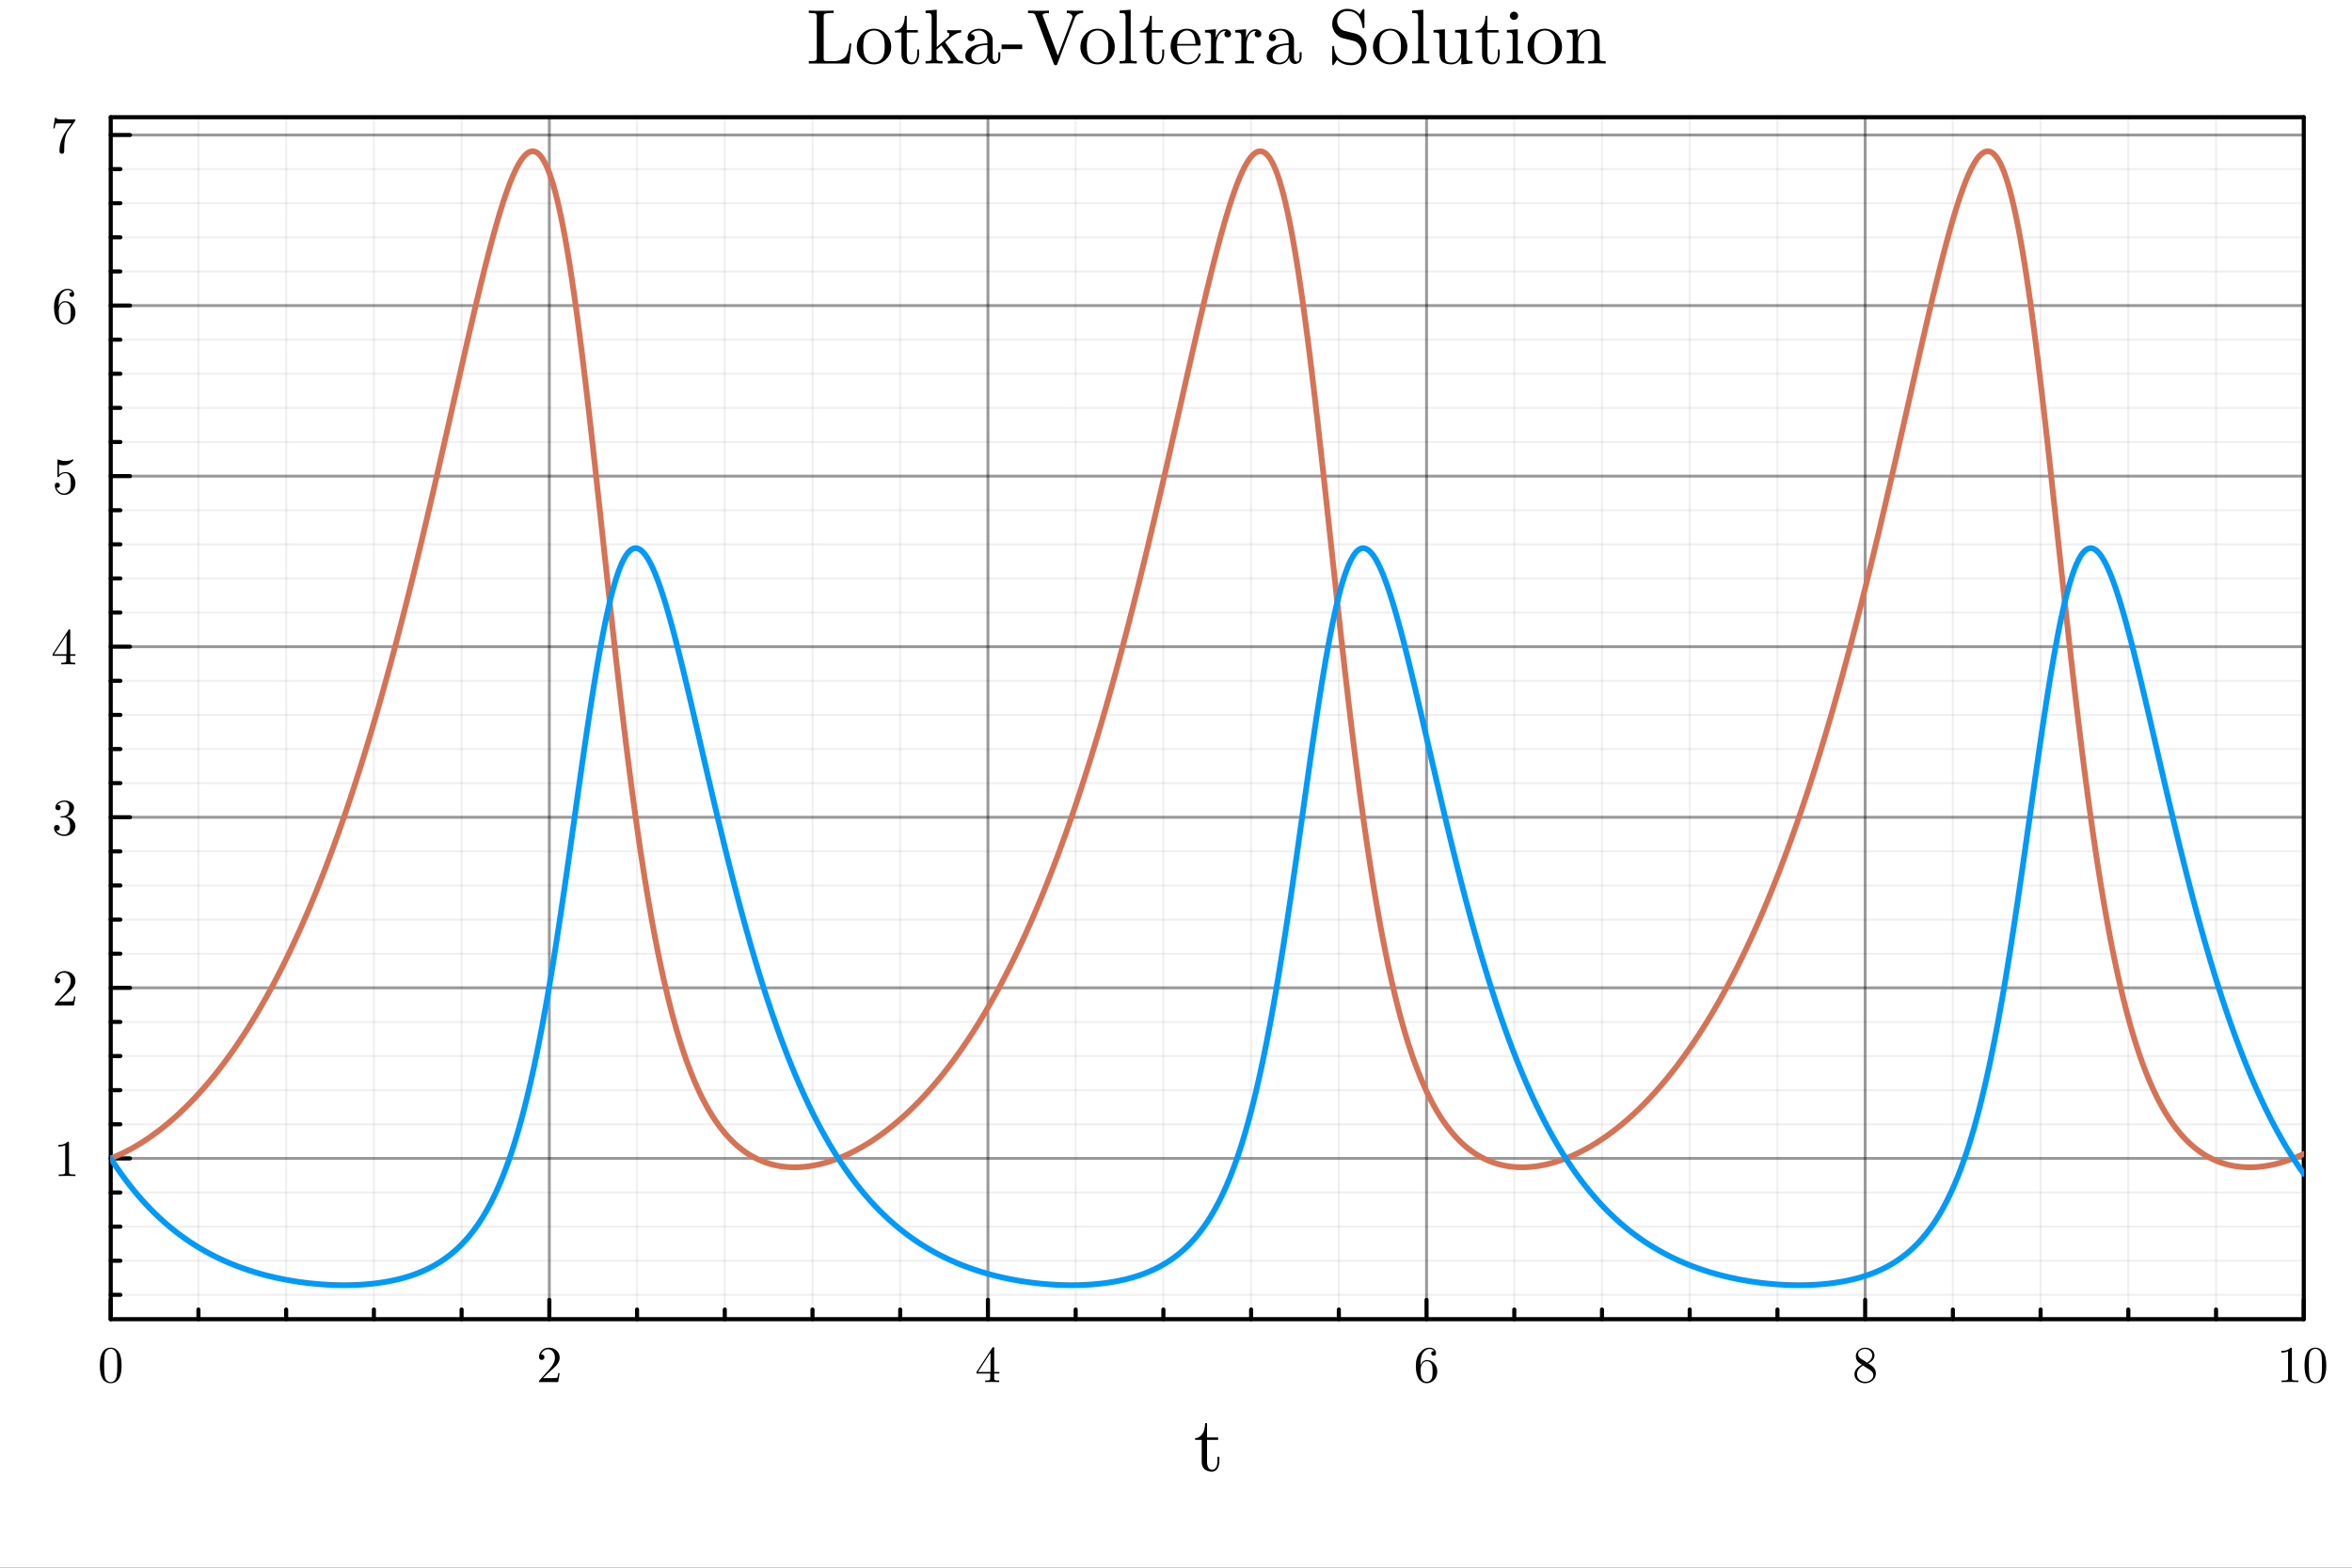 <?xml version="1.0" encoding="utf-8"?>
<svg xmlns="http://www.w3.org/2000/svg" xmlns:xlink="http://www.w3.org/1999/xlink" width="576" height="384" viewBox="0 0 2304 1536">
<rect x="0" y="0" width="2304" height="1536" fill="#333333" stroke="none"/>
<defs>
  <clipPath id="clip190">
    <rect x="0" y="0" width="2304" height="1536"/>
  </clipPath>
</defs>
<path clip-path="url(#clip190)" d="M0 1536 L2304 1536 L2304 0 L0 0  Z" fill="#ffffff" fill-rule="evenodd" fill-opacity="1"/>
<defs>
  <clipPath id="clip191">
    <rect x="460" y="0" width="1614" height="1536"/>
  </clipPath>
</defs>
<path clip-path="url(#clip190)" d="M108.463 1292.51 L2256.76 1292.51 L2256.76 114.832 L108.463 114.832  Z" fill="#ffffff" fill-rule="evenodd" fill-opacity="1"/>
<defs>
  <clipPath id="clip192">
    <rect x="108" y="114" width="2149" height="1179"/>
  </clipPath>
</defs>
<polyline clip-path="url(#clip192)" style="stroke:#000000; stroke-linecap:round; stroke-linejoin:round; stroke-width:2.8; stroke-opacity:0.4; fill:none" points="108.463,1292.51 108.463,114.832 "/>
<polyline clip-path="url(#clip192)" style="stroke:#000000; stroke-linecap:round; stroke-linejoin:round; stroke-width:2.8; stroke-opacity:0.4; fill:none" points="538.121,1292.51 538.121,114.832 "/>
<polyline clip-path="url(#clip192)" style="stroke:#000000; stroke-linecap:round; stroke-linejoin:round; stroke-width:2.8; stroke-opacity:0.4; fill:none" points="967.78,1292.51 967.78,114.832 "/>
<polyline clip-path="url(#clip192)" style="stroke:#000000; stroke-linecap:round; stroke-linejoin:round; stroke-width:2.8; stroke-opacity:0.4; fill:none" points="1397.44,1292.51 1397.44,114.832 "/>
<polyline clip-path="url(#clip192)" style="stroke:#000000; stroke-linecap:round; stroke-linejoin:round; stroke-width:2.8; stroke-opacity:0.4; fill:none" points="1827.1,1292.51 1827.1,114.832 "/>
<polyline clip-path="url(#clip192)" style="stroke:#000000; stroke-linecap:round; stroke-linejoin:round; stroke-width:2.8; stroke-opacity:0.4; fill:none" points="2256.76,1292.51 2256.76,114.832 "/>
<polyline clip-path="url(#clip192)" style="stroke:#000000; stroke-linecap:round; stroke-linejoin:round; stroke-width:2; stroke-opacity:0.06; fill:none" points="194.395,1292.51 194.395,114.832 "/>
<polyline clip-path="url(#clip192)" style="stroke:#000000; stroke-linecap:round; stroke-linejoin:round; stroke-width:2; stroke-opacity:0.06; fill:none" points="280.326,1292.51 280.326,114.832 "/>
<polyline clip-path="url(#clip192)" style="stroke:#000000; stroke-linecap:round; stroke-linejoin:round; stroke-width:2; stroke-opacity:0.06; fill:none" points="366.258,1292.51 366.258,114.832 "/>
<polyline clip-path="url(#clip192)" style="stroke:#000000; stroke-linecap:round; stroke-linejoin:round; stroke-width:2; stroke-opacity:0.06; fill:none" points="452.19,1292.51 452.19,114.832 "/>
<polyline clip-path="url(#clip192)" style="stroke:#000000; stroke-linecap:round; stroke-linejoin:round; stroke-width:2; stroke-opacity:0.06; fill:none" points="624.053,1292.51 624.053,114.832 "/>
<polyline clip-path="url(#clip192)" style="stroke:#000000; stroke-linecap:round; stroke-linejoin:round; stroke-width:2; stroke-opacity:0.06; fill:none" points="709.985,1292.51 709.985,114.832 "/>
<polyline clip-path="url(#clip192)" style="stroke:#000000; stroke-linecap:round; stroke-linejoin:round; stroke-width:2; stroke-opacity:0.06; fill:none" points="795.917,1292.51 795.917,114.832 "/>
<polyline clip-path="url(#clip192)" style="stroke:#000000; stroke-linecap:round; stroke-linejoin:round; stroke-width:2; stroke-opacity:0.06; fill:none" points="881.848,1292.51 881.848,114.832 "/>
<polyline clip-path="url(#clip192)" style="stroke:#000000; stroke-linecap:round; stroke-linejoin:round; stroke-width:2; stroke-opacity:0.06; fill:none" points="1053.71,1292.51 1053.71,114.832 "/>
<polyline clip-path="url(#clip192)" style="stroke:#000000; stroke-linecap:round; stroke-linejoin:round; stroke-width:2; stroke-opacity:0.06; fill:none" points="1139.64,1292.51 1139.64,114.832 "/>
<polyline clip-path="url(#clip192)" style="stroke:#000000; stroke-linecap:round; stroke-linejoin:round; stroke-width:2; stroke-opacity:0.06; fill:none" points="1225.58,1292.51 1225.58,114.832 "/>
<polyline clip-path="url(#clip192)" style="stroke:#000000; stroke-linecap:round; stroke-linejoin:round; stroke-width:2; stroke-opacity:0.06; fill:none" points="1311.51,1292.51 1311.51,114.832 "/>
<polyline clip-path="url(#clip192)" style="stroke:#000000; stroke-linecap:round; stroke-linejoin:round; stroke-width:2; stroke-opacity:0.06; fill:none" points="1483.37,1292.51 1483.37,114.832 "/>
<polyline clip-path="url(#clip192)" style="stroke:#000000; stroke-linecap:round; stroke-linejoin:round; stroke-width:2; stroke-opacity:0.06; fill:none" points="1569.3,1292.51 1569.3,114.832 "/>
<polyline clip-path="url(#clip192)" style="stroke:#000000; stroke-linecap:round; stroke-linejoin:round; stroke-width:2; stroke-opacity:0.06; fill:none" points="1655.23,1292.51 1655.23,114.832 "/>
<polyline clip-path="url(#clip192)" style="stroke:#000000; stroke-linecap:round; stroke-linejoin:round; stroke-width:2; stroke-opacity:0.06; fill:none" points="1741.17,1292.51 1741.17,114.832 "/>
<polyline clip-path="url(#clip192)" style="stroke:#000000; stroke-linecap:round; stroke-linejoin:round; stroke-width:2; stroke-opacity:0.06; fill:none" points="1913.03,1292.51 1913.03,114.832 "/>
<polyline clip-path="url(#clip192)" style="stroke:#000000; stroke-linecap:round; stroke-linejoin:round; stroke-width:2; stroke-opacity:0.06; fill:none" points="1998.96,1292.51 1998.96,114.832 "/>
<polyline clip-path="url(#clip192)" style="stroke:#000000; stroke-linecap:round; stroke-linejoin:round; stroke-width:2; stroke-opacity:0.06; fill:none" points="2084.89,1292.51 2084.89,114.832 "/>
<polyline clip-path="url(#clip192)" style="stroke:#000000; stroke-linecap:round; stroke-linejoin:round; stroke-width:2; stroke-opacity:0.06; fill:none" points="2170.82,1292.51 2170.82,114.832 "/>
<polyline clip-path="url(#clip190)" style="stroke:#000000; stroke-linecap:round; stroke-linejoin:round; stroke-width:4; stroke-opacity:1; fill:none" points="108.463,1292.51 2256.76,1292.51 "/>
<polyline clip-path="url(#clip190)" style="stroke:#000000; stroke-linecap:round; stroke-linejoin:round; stroke-width:4; stroke-opacity:1; fill:none" points="108.463,114.832 2256.76,114.832 "/>
<polyline clip-path="url(#clip190)" style="stroke:#000000; stroke-linecap:round; stroke-linejoin:round; stroke-width:4; stroke-opacity:1; fill:none" points="108.463,1292.51 108.463,1273.61 "/>
<polyline clip-path="url(#clip190)" style="stroke:#000000; stroke-linecap:round; stroke-linejoin:round; stroke-width:4; stroke-opacity:1; fill:none" points="538.121,1292.51 538.121,1273.61 "/>
<polyline clip-path="url(#clip190)" style="stroke:#000000; stroke-linecap:round; stroke-linejoin:round; stroke-width:4; stroke-opacity:1; fill:none" points="967.78,1292.51 967.78,1273.61 "/>
<polyline clip-path="url(#clip190)" style="stroke:#000000; stroke-linecap:round; stroke-linejoin:round; stroke-width:4; stroke-opacity:1; fill:none" points="1397.44,1292.51 1397.44,1273.61 "/>
<polyline clip-path="url(#clip190)" style="stroke:#000000; stroke-linecap:round; stroke-linejoin:round; stroke-width:4; stroke-opacity:1; fill:none" points="1827.1,1292.51 1827.1,1273.61 "/>
<polyline clip-path="url(#clip190)" style="stroke:#000000; stroke-linecap:round; stroke-linejoin:round; stroke-width:4; stroke-opacity:1; fill:none" points="2256.76,1292.51 2256.76,1273.61 "/>
<polyline clip-path="url(#clip190)" style="stroke:#000000; stroke-linecap:round; stroke-linejoin:round; stroke-width:4; stroke-opacity:1; fill:none" points="194.395,1292.51 194.395,1283.06 "/>
<polyline clip-path="url(#clip190)" style="stroke:#000000; stroke-linecap:round; stroke-linejoin:round; stroke-width:4; stroke-opacity:1; fill:none" points="280.326,1292.51 280.326,1283.06 "/>
<polyline clip-path="url(#clip190)" style="stroke:#000000; stroke-linecap:round; stroke-linejoin:round; stroke-width:4; stroke-opacity:1; fill:none" points="366.258,1292.51 366.258,1283.06 "/>
<polyline clip-path="url(#clip190)" style="stroke:#000000; stroke-linecap:round; stroke-linejoin:round; stroke-width:4; stroke-opacity:1; fill:none" points="452.19,1292.51 452.19,1283.06 "/>
<polyline clip-path="url(#clip190)" style="stroke:#000000; stroke-linecap:round; stroke-linejoin:round; stroke-width:4; stroke-opacity:1; fill:none" points="624.053,1292.51 624.053,1283.06 "/>
<polyline clip-path="url(#clip190)" style="stroke:#000000; stroke-linecap:round; stroke-linejoin:round; stroke-width:4; stroke-opacity:1; fill:none" points="709.985,1292.51 709.985,1283.06 "/>
<polyline clip-path="url(#clip190)" style="stroke:#000000; stroke-linecap:round; stroke-linejoin:round; stroke-width:4; stroke-opacity:1; fill:none" points="795.917,1292.51 795.917,1283.06 "/>
<polyline clip-path="url(#clip190)" style="stroke:#000000; stroke-linecap:round; stroke-linejoin:round; stroke-width:4; stroke-opacity:1; fill:none" points="881.848,1292.51 881.848,1283.06 "/>
<polyline clip-path="url(#clip190)" style="stroke:#000000; stroke-linecap:round; stroke-linejoin:round; stroke-width:4; stroke-opacity:1; fill:none" points="1053.71,1292.51 1053.71,1283.06 "/>
<polyline clip-path="url(#clip190)" style="stroke:#000000; stroke-linecap:round; stroke-linejoin:round; stroke-width:4; stroke-opacity:1; fill:none" points="1139.64,1292.51 1139.64,1283.06 "/>
<polyline clip-path="url(#clip190)" style="stroke:#000000; stroke-linecap:round; stroke-linejoin:round; stroke-width:4; stroke-opacity:1; fill:none" points="1225.58,1292.51 1225.58,1283.06 "/>
<polyline clip-path="url(#clip190)" style="stroke:#000000; stroke-linecap:round; stroke-linejoin:round; stroke-width:4; stroke-opacity:1; fill:none" points="1311.51,1292.51 1311.51,1283.06 "/>
<polyline clip-path="url(#clip190)" style="stroke:#000000; stroke-linecap:round; stroke-linejoin:round; stroke-width:4; stroke-opacity:1; fill:none" points="1483.37,1292.51 1483.37,1283.06 "/>
<polyline clip-path="url(#clip190)" style="stroke:#000000; stroke-linecap:round; stroke-linejoin:round; stroke-width:4; stroke-opacity:1; fill:none" points="1569.3,1292.51 1569.3,1283.06 "/>
<polyline clip-path="url(#clip190)" style="stroke:#000000; stroke-linecap:round; stroke-linejoin:round; stroke-width:4; stroke-opacity:1; fill:none" points="1655.23,1292.51 1655.23,1283.06 "/>
<polyline clip-path="url(#clip190)" style="stroke:#000000; stroke-linecap:round; stroke-linejoin:round; stroke-width:4; stroke-opacity:1; fill:none" points="1741.17,1292.51 1741.17,1283.06 "/>
<polyline clip-path="url(#clip190)" style="stroke:#000000; stroke-linecap:round; stroke-linejoin:round; stroke-width:4; stroke-opacity:1; fill:none" points="1913.03,1292.51 1913.03,1283.06 "/>
<polyline clip-path="url(#clip190)" style="stroke:#000000; stroke-linecap:round; stroke-linejoin:round; stroke-width:4; stroke-opacity:1; fill:none" points="1998.96,1292.51 1998.96,1283.06 "/>
<polyline clip-path="url(#clip190)" style="stroke:#000000; stroke-linecap:round; stroke-linejoin:round; stroke-width:4; stroke-opacity:1; fill:none" points="2084.89,1292.51 2084.89,1283.06 "/>
<polyline clip-path="url(#clip190)" style="stroke:#000000; stroke-linecap:round; stroke-linejoin:round; stroke-width:4; stroke-opacity:1; fill:none" points="2170.82,1292.51 2170.82,1283.06 "/>
<path clip-path="url(#clip190)" d="M97.816 1337.96 Q97.816 1330.52 99.693 1326.47 Q102.312 1320.44 108.487 1320.44 Q109.797 1320.44 111.155 1320.81 Q112.539 1321.16 114.268 1322.52 Q116.022 1323.88 117.084 1326.1 Q119.11 1330.4 119.11 1337.96 Q119.11 1345.35 117.232 1349.37 Q114.49 1355.25 108.438 1355.25 Q106.165 1355.25 103.843 1354.09 Q101.546 1352.93 100.088 1350.14 Q97.816 1345.96 97.816 1337.96 M102.015 1337.34 Q102.015 1344.97 102.559 1348.01 Q103.176 1351.3 104.856 1352.73 Q106.561 1354.14 108.438 1354.14 Q110.464 1354.14 112.144 1352.63 Q113.848 1351.1 114.367 1347.82 Q114.935 1344.58 114.91 1337.34 Q114.91 1330.3 114.416 1327.48 Q113.749 1324.2 111.971 1322.89 Q110.217 1321.56 108.438 1321.56 Q107.771 1321.56 107.055 1321.75 Q106.363 1321.95 105.35 1322.52 Q104.337 1323.09 103.547 1324.5 Q102.781 1325.9 102.41 1328.03 Q102.015 1330.77 102.015 1337.34 Z" fill="#000000" fill-rule="evenodd" fill-opacity="1" /><path clip-path="url(#clip190)" d="M528.018 1354.14 Q528.018 1353.23 528.092 1352.95 Q528.191 1352.68 528.586 1352.26 L538.294 1341.44 Q543.606 1335.46 543.606 1330.25 Q543.606 1326.87 541.827 1324.45 Q540.073 1322.03 536.837 1322.03 Q534.614 1322.03 532.736 1323.38 Q530.859 1324.74 529.994 1327.16 Q530.142 1327.11 530.661 1327.11 Q531.921 1327.11 532.613 1327.9 Q533.329 1328.7 533.329 1329.76 Q533.329 1331.12 532.44 1331.78 Q531.575 1332.43 530.71 1332.43 Q530.365 1332.43 529.895 1332.35 Q529.451 1332.28 528.734 1331.59 Q528.018 1330.87 528.018 1329.61 Q528.018 1326.08 530.686 1323.26 Q533.378 1320.44 537.479 1320.44 Q542.123 1320.44 545.162 1323.21 Q548.225 1325.95 548.225 1330.25 Q548.225 1331.76 547.756 1333.14 Q547.311 1334.5 546.693 1335.56 Q546.101 1336.63 544.47 1338.33 Q542.84 1340.03 541.53 1341.24 Q540.221 1342.46 537.281 1345.02 L531.921 1350.24 L541.036 1350.24 Q545.483 1350.24 545.829 1349.84 Q546.323 1349.12 546.941 1345.35 L548.225 1345.35 L546.792 1354.14 L528.018 1354.14 Z" fill="#000000" fill-rule="evenodd" fill-opacity="1" /><path clip-path="url(#clip190)" d="M956.565 1345.79 L956.565 1344.23 L972.103 1320.49 Q972.498 1319.88 973.116 1319.9 Q973.684 1319.9 973.808 1320.12 Q973.931 1320.35 973.931 1321.21 L973.931 1344.23 L978.995 1344.23 L978.995 1345.79 L973.931 1345.79 L973.931 1350.19 Q973.931 1351.64 974.524 1352.11 Q975.142 1352.58 977.76 1352.58 L978.822 1352.58 L978.822 1354.14 Q976.747 1353.99 971.955 1353.99 Q967.187 1353.99 965.112 1354.14 L965.112 1352.58 L966.174 1352.58 Q968.793 1352.58 969.41 1352.14 Q970.028 1351.67 970.028 1350.19 L970.028 1345.79 L956.565 1345.79 M957.997 1344.23 L970.324 1344.23 L970.324 1325.36 L957.997 1344.23 Z" fill="#000000" fill-rule="evenodd" fill-opacity="1" /><path clip-path="url(#clip190)" d="M1386.94 1338.16 Q1386.94 1330.2 1390.99 1325.34 Q1395.04 1320.44 1400.25 1320.44 Q1403.29 1320.44 1404.97 1322 Q1406.68 1323.53 1406.68 1325.9 Q1406.68 1327.21 1405.91 1327.78 Q1405.15 1328.35 1404.36 1328.35 Q1403.44 1328.35 1402.73 1327.73 Q1402.01 1327.11 1402.01 1326 Q1402.01 1323.73 1404.8 1323.73 Q1403.49 1321.7 1400.35 1321.7 Q1399.39 1321.7 1398.4 1322 Q1397.41 1322.27 1396.13 1323.21 Q1394.84 1324.15 1393.86 1325.63 Q1392.87 1327.11 1392.18 1329.91 Q1391.49 1332.7 1391.49 1336.33 L1391.49 1337.54 Q1393.56 1332.52 1397.81 1332.55 Q1402.06 1332.55 1405 1335.79 Q1407.94 1339.02 1407.94 1343.81 Q1407.94 1348.73 1404.87 1351.99 Q1401.81 1355.25 1397.51 1355.25 Q1395.59 1355.25 1393.83 1354.44 Q1392.1 1353.65 1390.47 1351.82 Q1388.87 1349.99 1387.9 1346.48 Q1386.94 1342.97 1386.94 1338.16 M1391.58 1342.7 Q1391.58 1347.67 1392.5 1350.04 Q1392.65 1350.43 1392.97 1350.98 Q1393.31 1351.52 1393.88 1352.24 Q1394.47 1352.93 1395.44 1353.4 Q1396.4 1353.84 1397.51 1353.84 Q1400.9 1353.84 1402.53 1350.56 Q1403.39 1348.73 1403.39 1343.76 Q1403.39 1338.7 1402.48 1336.85 Q1400.92 1333.71 1397.76 1333.71 Q1395.64 1333.71 1394.15 1335.17 Q1392.7 1336.63 1392.13 1338.58 Q1391.58 1340.53 1391.58 1342.7 Z" fill="#000000" fill-rule="evenodd" fill-opacity="1" /><path clip-path="url(#clip190)" d="M1816.6 1346.51 Q1816.6 1340.85 1823.89 1337.19 Q1820.75 1335.07 1820.18 1334.45 Q1817.96 1331.98 1817.96 1328.89 Q1817.96 1325.36 1820.62 1322.91 Q1823.32 1320.44 1827.12 1320.44 Q1830.75 1320.44 1833.5 1322.54 Q1836.24 1324.64 1836.24 1327.98 Q1836.24 1332.67 1830.11 1335.83 Q1834.16 1338.35 1835.13 1339.42 Q1837.6 1342.16 1837.6 1345.64 Q1837.6 1349.69 1834.48 1352.48 Q1831.37 1355.25 1827.07 1355.25 Q1822.87 1355.25 1819.74 1352.81 Q1816.6 1350.36 1816.6 1346.51 M1819.12 1346.51 Q1819.12 1349.64 1821.46 1351.74 Q1823.84 1353.84 1827.12 1353.84 Q1830.31 1353.84 1832.68 1352.02 Q1835.08 1350.19 1835.08 1347.47 Q1835.08 1346.41 1834.71 1345.49 Q1834.36 1344.58 1833.64 1343.86 Q1832.95 1343.12 1832.51 1342.8 Q1832.09 1342.46 1831.27 1341.89 L1825.05 1337.96 Q1819.12 1341.24 1819.12 1346.51 M1820.18 1326.92 Q1820.18 1329.34 1822.72 1331.02 L1829 1335.07 Q1834.01 1332.13 1834.01 1327.98 Q1834.01 1325.29 1831.96 1323.51 Q1829.91 1321.7 1827.07 1321.7 Q1824.28 1321.7 1822.23 1323.19 Q1820.18 1324.64 1820.18 1326.92 Z" fill="#000000" fill-rule="evenodd" fill-opacity="1" /><path clip-path="url(#clip190)" d="M2234.72 1325.26 L2234.72 1323.68 Q2240.8 1323.68 2243.93 1320.44 Q2244.8 1320.44 2244.95 1320.64 Q2245.1 1320.84 2245.1 1321.75 L2245.1 1350.14 Q2245.1 1351.64 2245.84 1352.11 Q2246.58 1352.58 2249.81 1352.58 L2251.42 1352.58 L2251.42 1354.14 Q2249.64 1353.99 2243.22 1353.99 Q2236.8 1353.99 2235.04 1354.14 L2235.04 1352.58 L2236.65 1352.58 Q2239.83 1352.58 2240.6 1352.14 Q2241.37 1351.67 2241.37 1350.14 L2241.37 1323.93 Q2238.72 1325.26 2234.72 1325.26 Z" fill="#000000" fill-rule="evenodd" fill-opacity="1" /><path clip-path="url(#clip190)" d="M2257.5 1337.96 Q2257.5 1330.52 2259.37 1326.47 Q2261.99 1320.44 2268.17 1320.44 Q2269.48 1320.44 2270.84 1320.81 Q2272.22 1321.16 2273.95 1322.52 Q2275.7 1323.88 2276.77 1326.1 Q2278.79 1330.4 2278.79 1337.96 Q2278.79 1345.35 2276.91 1349.37 Q2274.17 1355.25 2268.12 1355.25 Q2265.85 1355.25 2263.52 1354.09 Q2261.23 1352.93 2259.77 1350.14 Q2257.5 1345.96 2257.5 1337.96 M2261.7 1337.34 Q2261.7 1344.97 2262.24 1348.01 Q2262.86 1351.3 2264.54 1352.73 Q2266.24 1354.14 2268.12 1354.14 Q2270.15 1354.14 2271.82 1352.63 Q2273.53 1351.1 2274.05 1347.82 Q2274.62 1344.58 2274.59 1337.34 Q2274.59 1330.3 2274.1 1327.48 Q2273.43 1324.2 2271.65 1322.89 Q2269.9 1321.56 2268.12 1321.56 Q2267.45 1321.56 2266.74 1321.75 Q2266.04 1321.95 2265.03 1322.52 Q2264.02 1323.09 2263.23 1324.5 Q2262.46 1325.9 2262.09 1328.03 Q2261.7 1330.77 2261.7 1337.34 Z" fill="#000000" fill-rule="evenodd" fill-opacity="1" /><path clip-path="url(#clip190)" d="M1170.73 1410.77 L1170.73 1409.1 Q1174.22 1408.95 1176.51 1406.51 Q1178.85 1404.02 1179.63 1400.99 Q1180.44 1397.95 1180.52 1394.43 L1182.41 1394.43 L1182.41 1408.4 L1193.26 1408.4 L1193.26 1410.77 L1182.41 1410.77 L1182.41 1431.85 Q1182.41 1440.04 1187.52 1440.04 Q1189.71 1440.04 1191.15 1437.82 Q1192.6 1435.56 1192.6 1431.56 L1192.6 1427.37 L1194.49 1427.37 L1194.49 1431.7 Q1194.49 1435.82 1192.6 1438.89 Q1190.71 1441.97 1186.96 1441.97 Q1185.59 1441.97 1184.22 1441.6 Q1182.89 1441.26 1181.11 1440.37 Q1179.37 1439.45 1178.26 1437.22 Q1177.18 1434.96 1177.18 1431.7 L1177.18 1410.77 L1170.73 1410.77 Z" fill="#000000" fill-rule="evenodd" fill-opacity="1" /><polyline clip-path="url(#clip192)" style="stroke:#000000; stroke-linecap:round; stroke-linejoin:round; stroke-width:2.8; stroke-opacity:0.4; fill:none" points="108.463,1134.98 2256.76,1134.98 "/>
<polyline clip-path="url(#clip192)" style="stroke:#000000; stroke-linecap:round; stroke-linejoin:round; stroke-width:2.8; stroke-opacity:0.4; fill:none" points="108.463,967.861 2256.76,967.861 "/>
<polyline clip-path="url(#clip192)" style="stroke:#000000; stroke-linecap:round; stroke-linejoin:round; stroke-width:2.8; stroke-opacity:0.4; fill:none" points="108.463,800.742 2256.76,800.742 "/>
<polyline clip-path="url(#clip192)" style="stroke:#000000; stroke-linecap:round; stroke-linejoin:round; stroke-width:2.8; stroke-opacity:0.4; fill:none" points="108.463,633.623 2256.76,633.623 "/>
<polyline clip-path="url(#clip192)" style="stroke:#000000; stroke-linecap:round; stroke-linejoin:round; stroke-width:2.8; stroke-opacity:0.4; fill:none" points="108.463,466.504 2256.76,466.504 "/>
<polyline clip-path="url(#clip192)" style="stroke:#000000; stroke-linecap:round; stroke-linejoin:round; stroke-width:2.8; stroke-opacity:0.4; fill:none" points="108.463,299.386 2256.76,299.386 "/>
<polyline clip-path="url(#clip192)" style="stroke:#000000; stroke-linecap:round; stroke-linejoin:round; stroke-width:2.8; stroke-opacity:0.4; fill:none" points="108.463,132.267 2256.76,132.267 "/>
<polyline clip-path="url(#clip192)" style="stroke:#000000; stroke-linecap:round; stroke-linejoin:round; stroke-width:2; stroke-opacity:0.06; fill:none" points="108.463,1268.67 2256.76,1268.67 "/>
<polyline clip-path="url(#clip192)" style="stroke:#000000; stroke-linecap:round; stroke-linejoin:round; stroke-width:2; stroke-opacity:0.06; fill:none" points="108.463,1235.25 2256.76,1235.25 "/>
<polyline clip-path="url(#clip192)" style="stroke:#000000; stroke-linecap:round; stroke-linejoin:round; stroke-width:2; stroke-opacity:0.06; fill:none" points="108.463,1201.83 2256.76,1201.83 "/>
<polyline clip-path="url(#clip192)" style="stroke:#000000; stroke-linecap:round; stroke-linejoin:round; stroke-width:2; stroke-opacity:0.06; fill:none" points="108.463,1168.4 2256.76,1168.4 "/>
<polyline clip-path="url(#clip192)" style="stroke:#000000; stroke-linecap:round; stroke-linejoin:round; stroke-width:2; stroke-opacity:0.06; fill:none" points="108.463,1101.56 2256.76,1101.56 "/>
<polyline clip-path="url(#clip192)" style="stroke:#000000; stroke-linecap:round; stroke-linejoin:round; stroke-width:2; stroke-opacity:0.06; fill:none" points="108.463,1068.13 2256.76,1068.13 "/>
<polyline clip-path="url(#clip192)" style="stroke:#000000; stroke-linecap:round; stroke-linejoin:round; stroke-width:2; stroke-opacity:0.06; fill:none" points="108.463,1034.71 2256.76,1034.71 "/>
<polyline clip-path="url(#clip192)" style="stroke:#000000; stroke-linecap:round; stroke-linejoin:round; stroke-width:2; stroke-opacity:0.06; fill:none" points="108.463,1001.28 2256.76,1001.28 "/>
<polyline clip-path="url(#clip192)" style="stroke:#000000; stroke-linecap:round; stroke-linejoin:round; stroke-width:2; stroke-opacity:0.06; fill:none" points="108.463,934.437 2256.76,934.437 "/>
<polyline clip-path="url(#clip192)" style="stroke:#000000; stroke-linecap:round; stroke-linejoin:round; stroke-width:2; stroke-opacity:0.06; fill:none" points="108.463,901.013 2256.76,901.013 "/>
<polyline clip-path="url(#clip192)" style="stroke:#000000; stroke-linecap:round; stroke-linejoin:round; stroke-width:2; stroke-opacity:0.06; fill:none" points="108.463,867.59 2256.76,867.59 "/>
<polyline clip-path="url(#clip192)" style="stroke:#000000; stroke-linecap:round; stroke-linejoin:round; stroke-width:2; stroke-opacity:0.06; fill:none" points="108.463,834.166 2256.76,834.166 "/>
<polyline clip-path="url(#clip192)" style="stroke:#000000; stroke-linecap:round; stroke-linejoin:round; stroke-width:2; stroke-opacity:0.06; fill:none" points="108.463,767.318 2256.76,767.318 "/>
<polyline clip-path="url(#clip192)" style="stroke:#000000; stroke-linecap:round; stroke-linejoin:round; stroke-width:2; stroke-opacity:0.06; fill:none" points="108.463,733.895 2256.76,733.895 "/>
<polyline clip-path="url(#clip192)" style="stroke:#000000; stroke-linecap:round; stroke-linejoin:round; stroke-width:2; stroke-opacity:0.06; fill:none" points="108.463,700.471 2256.76,700.471 "/>
<polyline clip-path="url(#clip192)" style="stroke:#000000; stroke-linecap:round; stroke-linejoin:round; stroke-width:2; stroke-opacity:0.06; fill:none" points="108.463,667.047 2256.76,667.047 "/>
<polyline clip-path="url(#clip192)" style="stroke:#000000; stroke-linecap:round; stroke-linejoin:round; stroke-width:2; stroke-opacity:0.06; fill:none" points="108.463,600.199 2256.76,600.199 "/>
<polyline clip-path="url(#clip192)" style="stroke:#000000; stroke-linecap:round; stroke-linejoin:round; stroke-width:2; stroke-opacity:0.06; fill:none" points="108.463,566.776 2256.76,566.776 "/>
<polyline clip-path="url(#clip192)" style="stroke:#000000; stroke-linecap:round; stroke-linejoin:round; stroke-width:2; stroke-opacity:0.06; fill:none" points="108.463,533.352 2256.76,533.352 "/>
<polyline clip-path="url(#clip192)" style="stroke:#000000; stroke-linecap:round; stroke-linejoin:round; stroke-width:2; stroke-opacity:0.06; fill:none" points="108.463,499.928 2256.76,499.928 "/>
<polyline clip-path="url(#clip192)" style="stroke:#000000; stroke-linecap:round; stroke-linejoin:round; stroke-width:2; stroke-opacity:0.06; fill:none" points="108.463,433.081 2256.76,433.081 "/>
<polyline clip-path="url(#clip192)" style="stroke:#000000; stroke-linecap:round; stroke-linejoin:round; stroke-width:2; stroke-opacity:0.06; fill:none" points="108.463,399.657 2256.76,399.657 "/>
<polyline clip-path="url(#clip192)" style="stroke:#000000; stroke-linecap:round; stroke-linejoin:round; stroke-width:2; stroke-opacity:0.06; fill:none" points="108.463,366.233 2256.76,366.233 "/>
<polyline clip-path="url(#clip192)" style="stroke:#000000; stroke-linecap:round; stroke-linejoin:round; stroke-width:2; stroke-opacity:0.06; fill:none" points="108.463,332.809 2256.76,332.809 "/>
<polyline clip-path="url(#clip192)" style="stroke:#000000; stroke-linecap:round; stroke-linejoin:round; stroke-width:2; stroke-opacity:0.06; fill:none" points="108.463,265.962 2256.76,265.962 "/>
<polyline clip-path="url(#clip192)" style="stroke:#000000; stroke-linecap:round; stroke-linejoin:round; stroke-width:2; stroke-opacity:0.06; fill:none" points="108.463,232.538 2256.76,232.538 "/>
<polyline clip-path="url(#clip192)" style="stroke:#000000; stroke-linecap:round; stroke-linejoin:round; stroke-width:2; stroke-opacity:0.06; fill:none" points="108.463,199.114 2256.76,199.114 "/>
<polyline clip-path="url(#clip192)" style="stroke:#000000; stroke-linecap:round; stroke-linejoin:round; stroke-width:2; stroke-opacity:0.06; fill:none" points="108.463,165.69 2256.76,165.69 "/>
<polyline clip-path="url(#clip190)" style="stroke:#000000; stroke-linecap:round; stroke-linejoin:round; stroke-width:4; stroke-opacity:1; fill:none" points="108.463,1292.51 108.463,114.832 "/>
<polyline clip-path="url(#clip190)" style="stroke:#000000; stroke-linecap:round; stroke-linejoin:round; stroke-width:4; stroke-opacity:1; fill:none" points="2256.76,1292.51 2256.76,114.832 "/>
<polyline clip-path="url(#clip190)" style="stroke:#000000; stroke-linecap:round; stroke-linejoin:round; stroke-width:4; stroke-opacity:1; fill:none" points="108.463,1134.98 127.36,1134.98 "/>
<polyline clip-path="url(#clip190)" style="stroke:#000000; stroke-linecap:round; stroke-linejoin:round; stroke-width:4; stroke-opacity:1; fill:none" points="108.463,967.861 127.36,967.861 "/>
<polyline clip-path="url(#clip190)" style="stroke:#000000; stroke-linecap:round; stroke-linejoin:round; stroke-width:4; stroke-opacity:1; fill:none" points="108.463,800.742 127.36,800.742 "/>
<polyline clip-path="url(#clip190)" style="stroke:#000000; stroke-linecap:round; stroke-linejoin:round; stroke-width:4; stroke-opacity:1; fill:none" points="108.463,633.623 127.36,633.623 "/>
<polyline clip-path="url(#clip190)" style="stroke:#000000; stroke-linecap:round; stroke-linejoin:round; stroke-width:4; stroke-opacity:1; fill:none" points="108.463,466.504 127.36,466.504 "/>
<polyline clip-path="url(#clip190)" style="stroke:#000000; stroke-linecap:round; stroke-linejoin:round; stroke-width:4; stroke-opacity:1; fill:none" points="108.463,299.386 127.36,299.386 "/>
<polyline clip-path="url(#clip190)" style="stroke:#000000; stroke-linecap:round; stroke-linejoin:round; stroke-width:4; stroke-opacity:1; fill:none" points="108.463,132.267 127.36,132.267 "/>
<polyline clip-path="url(#clip190)" style="stroke:#000000; stroke-linecap:round; stroke-linejoin:round; stroke-width:4; stroke-opacity:1; fill:none" points="108.463,1268.67 117.912,1268.67 "/>
<polyline clip-path="url(#clip190)" style="stroke:#000000; stroke-linecap:round; stroke-linejoin:round; stroke-width:4; stroke-opacity:1; fill:none" points="108.463,1235.25 117.912,1235.25 "/>
<polyline clip-path="url(#clip190)" style="stroke:#000000; stroke-linecap:round; stroke-linejoin:round; stroke-width:4; stroke-opacity:1; fill:none" points="108.463,1201.83 117.912,1201.83 "/>
<polyline clip-path="url(#clip190)" style="stroke:#000000; stroke-linecap:round; stroke-linejoin:round; stroke-width:4; stroke-opacity:1; fill:none" points="108.463,1168.4 117.912,1168.4 "/>
<polyline clip-path="url(#clip190)" style="stroke:#000000; stroke-linecap:round; stroke-linejoin:round; stroke-width:4; stroke-opacity:1; fill:none" points="108.463,1101.56 117.912,1101.56 "/>
<polyline clip-path="url(#clip190)" style="stroke:#000000; stroke-linecap:round; stroke-linejoin:round; stroke-width:4; stroke-opacity:1; fill:none" points="108.463,1068.13 117.912,1068.13 "/>
<polyline clip-path="url(#clip190)" style="stroke:#000000; stroke-linecap:round; stroke-linejoin:round; stroke-width:4; stroke-opacity:1; fill:none" points="108.463,1034.71 117.912,1034.71 "/>
<polyline clip-path="url(#clip190)" style="stroke:#000000; stroke-linecap:round; stroke-linejoin:round; stroke-width:4; stroke-opacity:1; fill:none" points="108.463,1001.28 117.912,1001.28 "/>
<polyline clip-path="url(#clip190)" style="stroke:#000000; stroke-linecap:round; stroke-linejoin:round; stroke-width:4; stroke-opacity:1; fill:none" points="108.463,934.437 117.912,934.437 "/>
<polyline clip-path="url(#clip190)" style="stroke:#000000; stroke-linecap:round; stroke-linejoin:round; stroke-width:4; stroke-opacity:1; fill:none" points="108.463,901.013 117.912,901.013 "/>
<polyline clip-path="url(#clip190)" style="stroke:#000000; stroke-linecap:round; stroke-linejoin:round; stroke-width:4; stroke-opacity:1; fill:none" points="108.463,867.59 117.912,867.59 "/>
<polyline clip-path="url(#clip190)" style="stroke:#000000; stroke-linecap:round; stroke-linejoin:round; stroke-width:4; stroke-opacity:1; fill:none" points="108.463,834.166 117.912,834.166 "/>
<polyline clip-path="url(#clip190)" style="stroke:#000000; stroke-linecap:round; stroke-linejoin:round; stroke-width:4; stroke-opacity:1; fill:none" points="108.463,767.318 117.912,767.318 "/>
<polyline clip-path="url(#clip190)" style="stroke:#000000; stroke-linecap:round; stroke-linejoin:round; stroke-width:4; stroke-opacity:1; fill:none" points="108.463,733.895 117.912,733.895 "/>
<polyline clip-path="url(#clip190)" style="stroke:#000000; stroke-linecap:round; stroke-linejoin:round; stroke-width:4; stroke-opacity:1; fill:none" points="108.463,700.471 117.912,700.471 "/>
<polyline clip-path="url(#clip190)" style="stroke:#000000; stroke-linecap:round; stroke-linejoin:round; stroke-width:4; stroke-opacity:1; fill:none" points="108.463,667.047 117.912,667.047 "/>
<polyline clip-path="url(#clip190)" style="stroke:#000000; stroke-linecap:round; stroke-linejoin:round; stroke-width:4; stroke-opacity:1; fill:none" points="108.463,600.199 117.912,600.199 "/>
<polyline clip-path="url(#clip190)" style="stroke:#000000; stroke-linecap:round; stroke-linejoin:round; stroke-width:4; stroke-opacity:1; fill:none" points="108.463,566.776 117.912,566.776 "/>
<polyline clip-path="url(#clip190)" style="stroke:#000000; stroke-linecap:round; stroke-linejoin:round; stroke-width:4; stroke-opacity:1; fill:none" points="108.463,533.352 117.912,533.352 "/>
<polyline clip-path="url(#clip190)" style="stroke:#000000; stroke-linecap:round; stroke-linejoin:round; stroke-width:4; stroke-opacity:1; fill:none" points="108.463,499.928 117.912,499.928 "/>
<polyline clip-path="url(#clip190)" style="stroke:#000000; stroke-linecap:round; stroke-linejoin:round; stroke-width:4; stroke-opacity:1; fill:none" points="108.463,433.081 117.912,433.081 "/>
<polyline clip-path="url(#clip190)" style="stroke:#000000; stroke-linecap:round; stroke-linejoin:round; stroke-width:4; stroke-opacity:1; fill:none" points="108.463,399.657 117.912,399.657 "/>
<polyline clip-path="url(#clip190)" style="stroke:#000000; stroke-linecap:round; stroke-linejoin:round; stroke-width:4; stroke-opacity:1; fill:none" points="108.463,366.233 117.912,366.233 "/>
<polyline clip-path="url(#clip190)" style="stroke:#000000; stroke-linecap:round; stroke-linejoin:round; stroke-width:4; stroke-opacity:1; fill:none" points="108.463,332.809 117.912,332.809 "/>
<polyline clip-path="url(#clip190)" style="stroke:#000000; stroke-linecap:round; stroke-linejoin:round; stroke-width:4; stroke-opacity:1; fill:none" points="108.463,265.962 117.912,265.962 "/>
<polyline clip-path="url(#clip190)" style="stroke:#000000; stroke-linecap:round; stroke-linejoin:round; stroke-width:4; stroke-opacity:1; fill:none" points="108.463,232.538 117.912,232.538 "/>
<polyline clip-path="url(#clip190)" style="stroke:#000000; stroke-linecap:round; stroke-linejoin:round; stroke-width:4; stroke-opacity:1; fill:none" points="108.463,199.114 117.912,199.114 "/>
<polyline clip-path="url(#clip190)" style="stroke:#000000; stroke-linecap:round; stroke-linejoin:round; stroke-width:4; stroke-opacity:1; fill:none" points="108.463,165.69 117.912,165.69 "/>
<path clip-path="url(#clip190)" d="M57.203 1123.38 L57.203 1121.8 Q63.28 1121.8 66.418 1118.56 Q67.282 1118.56 67.43 1118.76 Q67.579 1118.96 67.579 1119.87 L67.579 1148.26 Q67.579 1149.76 68.32 1150.23 Q69.061 1150.7 72.297 1150.7 L73.903 1150.7 L73.903 1152.26 Q72.124 1152.11 65.701 1152.11 Q59.278 1152.11 57.524 1152.26 L57.524 1150.7 L59.13 1150.7 Q62.317 1150.7 63.083 1150.26 Q63.849 1149.79 63.849 1148.26 L63.849 1122.05 Q61.205 1123.38 57.203 1123.38 Z" fill="#000000" fill-rule="evenodd" fill-opacity="1" /><path clip-path="url(#clip190)" d="M53.695 985.141 Q53.695 984.227 53.77 983.955 Q53.868 983.683 54.264 983.263 L63.972 972.443 Q69.283 966.465 69.283 961.253 Q69.283 957.868 67.505 955.447 Q65.751 953.027 62.514 953.027 Q60.291 953.027 58.414 954.385 Q56.536 955.744 55.672 958.165 Q55.82 958.115 56.339 958.115 Q57.599 958.115 58.29 958.906 Q59.007 959.696 59.007 960.759 Q59.007 962.117 58.117 962.784 Q57.253 963.427 56.388 963.427 Q56.042 963.427 55.573 963.353 Q55.128 963.278 54.412 962.587 Q53.695 961.87 53.695 960.61 Q53.695 957.078 56.363 954.262 Q59.056 951.446 63.157 951.446 Q67.801 951.446 70.84 954.212 Q73.903 956.954 73.903 961.253 Q73.903 962.76 73.433 964.143 Q72.989 965.502 72.371 966.564 Q71.778 967.626 70.148 969.331 Q68.517 971.035 67.208 972.246 Q65.899 973.456 62.959 976.025 L57.599 981.238 L66.714 981.238 Q71.161 981.238 71.507 980.843 Q72.001 980.126 72.618 976.347 L73.903 976.347 L72.47 985.141 L53.695 985.141 Z" fill="#000000" fill-rule="evenodd" fill-opacity="1" /><path clip-path="url(#clip190)" d="M52.905 811.204 Q52.905 809.697 53.77 808.981 Q54.634 808.264 55.746 808.264 Q56.907 808.264 57.722 809.03 Q58.562 809.771 58.562 811.08 Q58.562 812.489 57.574 813.279 Q56.61 814.07 55.227 813.872 Q56.438 815.898 58.661 816.812 Q60.909 817.726 62.984 817.726 Q65.158 817.726 66.912 815.848 Q68.69 813.971 68.69 809.376 Q68.69 805.473 67.159 803.225 Q65.652 800.977 62.663 800.977 L60.439 800.977 Q59.674 800.977 59.451 800.903 Q59.229 800.829 59.229 800.409 Q59.229 799.915 59.995 799.816 Q60.761 799.816 61.971 799.667 Q64.911 799.569 66.467 797.024 Q67.875 794.653 67.875 791.268 Q67.875 788.18 66.393 786.896 Q64.936 785.587 63.033 785.587 Q61.255 785.587 59.303 786.328 Q57.352 787.069 56.289 788.724 Q59.427 788.724 59.427 791.268 Q59.427 792.38 58.71 793.121 Q58.019 793.837 56.858 793.837 Q55.746 793.837 55.005 793.146 Q54.264 792.429 54.264 791.219 Q54.264 788.329 56.833 786.328 Q59.427 784.327 63.231 784.327 Q66.986 784.327 69.753 786.303 Q72.544 788.279 72.544 791.318 Q72.544 794.307 70.568 796.752 Q68.592 799.198 65.454 800.211 Q69.308 800.977 71.605 803.595 Q73.903 806.189 73.903 809.376 Q73.903 813.328 70.79 816.243 Q67.677 819.134 63.132 819.134 Q58.932 819.134 55.919 816.861 Q52.905 814.588 52.905 811.204 Z" fill="#000000" fill-rule="evenodd" fill-opacity="1" /><path clip-path="url(#clip190)" d="M51.472 642.554 L51.472 640.997 L67.01 617.257 Q67.406 616.64 68.023 616.664 Q68.592 616.664 68.715 616.887 Q68.839 617.109 68.839 617.974 L68.839 640.997 L73.903 640.997 L73.903 642.554 L68.839 642.554 L68.839 646.951 Q68.839 648.408 69.431 648.878 Q70.049 649.347 72.668 649.347 L73.73 649.347 L73.73 650.903 Q71.655 650.755 66.862 650.755 Q62.095 650.755 60.02 650.903 L60.02 649.347 L61.082 649.347 Q63.7 649.347 64.318 648.902 Q64.936 648.433 64.936 646.951 L64.936 642.554 L51.472 642.554 M52.905 640.997 L65.232 640.997 L65.232 622.124 L52.905 640.997 Z" fill="#000000" fill-rule="evenodd" fill-opacity="1" /><path clip-path="url(#clip190)" d="M53.695 475.632 Q53.695 474.125 54.511 473.557 Q55.326 472.964 56.191 472.964 Q57.352 472.964 58.019 473.705 Q58.71 474.422 58.71 475.435 Q58.71 476.448 58.019 477.189 Q57.352 477.905 56.191 477.905 Q55.622 477.905 55.326 477.806 Q55.993 480.128 58.019 481.808 Q60.069 483.488 62.762 483.488 Q66.146 483.488 68.172 480.202 Q69.382 478.078 69.382 473.261 Q69.382 469.012 68.468 466.887 Q67.06 463.651 64.17 463.651 Q60.069 463.651 57.648 467.184 Q57.352 467.628 57.006 467.653 Q56.512 467.653 56.388 467.381 Q56.289 467.085 56.289 466.319 L56.289 451.349 Q56.289 450.138 56.783 450.138 Q56.981 450.138 57.401 450.287 Q60.588 451.695 64.12 451.719 Q67.752 451.719 71.013 450.237 Q71.26 450.089 71.408 450.089 Q71.902 450.089 71.927 450.657 Q71.927 450.855 71.507 451.448 Q71.111 452.016 70.247 452.782 Q69.382 453.523 68.27 454.239 Q67.159 454.956 65.528 455.45 Q63.923 455.919 62.144 455.919 Q60.02 455.919 57.846 455.252 L57.846 465.109 Q60.464 462.54 64.269 462.54 Q68.32 462.54 71.111 465.8 Q73.903 469.061 73.903 473.607 Q73.903 478.374 70.593 481.635 Q67.307 484.896 62.86 484.896 Q58.809 484.896 56.24 482.006 Q53.695 479.115 53.695 475.632 Z" fill="#000000" fill-rule="evenodd" fill-opacity="1" /><path clip-path="url(#clip190)" d="M52.905 300.682 Q52.905 292.728 56.956 287.861 Q61.008 282.97 66.22 282.97 Q69.258 282.97 70.938 284.526 Q72.643 286.058 72.643 288.43 Q72.643 289.739 71.877 290.307 Q71.111 290.875 70.321 290.875 Q69.407 290.875 68.69 290.258 Q67.974 289.64 67.974 288.528 Q67.974 286.256 70.765 286.256 Q69.456 284.23 66.319 284.23 Q65.355 284.23 64.367 284.526 Q63.379 284.798 62.095 285.737 Q60.81 286.676 59.822 288.158 Q58.834 289.64 58.142 292.432 Q57.45 295.223 57.45 298.854 L57.45 300.065 Q59.525 295.05 63.774 295.075 Q68.023 295.075 70.963 298.311 Q73.903 301.547 73.903 306.34 Q73.903 311.256 70.84 314.516 Q67.776 317.777 63.478 317.777 Q61.551 317.777 59.797 316.962 Q58.068 316.171 56.438 314.343 Q54.832 312.515 53.868 309.008 Q52.905 305.5 52.905 300.682 M57.549 305.228 Q57.549 310.193 58.463 312.565 Q58.611 312.96 58.932 313.504 Q59.278 314.047 59.847 314.763 Q60.439 315.455 61.403 315.924 Q62.366 316.369 63.478 316.369 Q66.862 316.369 68.493 313.084 Q69.357 311.256 69.357 306.29 Q69.357 301.226 68.443 299.373 Q66.887 296.236 63.725 296.236 Q61.6 296.236 60.118 297.693 Q58.661 299.151 58.093 301.102 Q57.549 303.054 57.549 305.228 Z" fill="#000000" fill-rule="evenodd" fill-opacity="1" /><path clip-path="url(#clip190)" d="M52.213 125.757 L53.868 115.357 L55.128 115.357 Q55.276 115.975 55.523 116.247 Q55.795 116.518 57.228 116.741 Q58.685 116.963 61.625 116.963 L73.903 116.963 Q73.903 118.124 73.458 118.742 L66.615 128.351 Q64.441 131.39 63.478 136.997 Q62.91 140.752 62.934 145.298 L62.934 147.867 Q62.934 150.658 60.588 150.658 Q58.266 150.658 58.266 147.867 Q58.266 138.208 64.491 128.845 Q65.158 127.882 67.603 124.448 Q70.074 121.014 70.173 120.866 L59.698 120.866 Q55.103 120.866 54.733 121.163 Q54.239 121.607 53.473 125.757 L52.213 125.757 Z" fill="#000000" fill-rule="evenodd" fill-opacity="1" /><path clip-path="url(#clip190)" d="M792.309 62.208 L792.309 59.873 L794.124 59.873 Q798.237 59.873 799.164 59.206 Q800.127 58.502 800.127 56.279 L800.127 16.297 Q800.127 14.111 799.164 13.444 Q798.2 12.739 794.124 12.739 L792.309 12.739 L792.309 10.368 Q794.977 10.59 803.833 10.59 Q813.838 10.59 816.58 10.368 L816.58 12.739 L814.06 12.739 Q810.577 12.739 808.983 13.184 Q807.39 13.629 807.131 14.259 Q806.871 14.852 806.871 16.371 L806.871 56.835 Q806.871 58.799 807.427 59.355 Q808.02 59.873 810.577 59.873 L816.802 59.873 Q820.656 59.873 823.435 58.725 Q826.214 57.576 827.696 56.131 Q829.178 54.686 830.142 51.981 Q831.142 49.239 831.439 47.497 Q831.772 45.756 832.069 42.643 L833.958 42.643 L831.846 62.208 L792.309 62.208 Z" fill="#000000" fill-rule="evenodd" fill-opacity="1" /><path clip-path="url(#clip190)" d="M844.334 58.132 Q839.331 53.167 839.331 45.978 Q839.331 38.752 844.223 33.49 Q849.151 28.192 856.191 28.192 Q863.084 28.192 868.012 33.453 Q872.977 38.678 872.977 45.978 Q872.977 53.13 867.975 58.095 Q863.01 63.06 856.117 63.06 Q849.373 63.06 844.334 58.132 M845.631 45.348 Q845.631 52.722 847.558 56.057 Q850.522 61.133 856.191 61.133 Q859.008 61.133 861.342 59.614 Q863.714 58.095 865.011 55.538 Q866.678 52.203 866.678 45.348 Q866.678 38.048 864.677 34.824 Q861.713 29.896 856.117 29.896 Q853.672 29.896 851.263 31.193 Q848.892 32.453 847.447 34.972 Q845.631 38.307 845.631 45.348 Z" fill="#000000" fill-rule="evenodd" fill-opacity="1" /><path clip-path="url(#clip190)" d="M876.609 31.86 L876.609 30.192 Q880.092 30.044 882.389 27.599 Q884.724 25.116 885.502 22.077 Q886.317 19.039 886.391 15.519 L888.281 15.519 L888.281 29.488 L899.138 29.488 L899.138 31.86 L888.281 31.86 L888.281 52.944 Q888.281 61.133 893.395 61.133 Q895.581 61.133 897.026 58.91 Q898.471 56.65 898.471 52.648 L898.471 48.461 L900.361 48.461 L900.361 52.796 Q900.361 56.909 898.471 59.985 Q896.581 63.06 892.839 63.06 Q891.468 63.06 890.097 62.69 Q888.763 62.356 886.984 61.467 Q885.243 60.541 884.131 58.317 Q883.056 56.057 883.056 52.796 L883.056 31.86 L876.609 31.86 Z" fill="#000000" fill-rule="evenodd" fill-opacity="1" /><path clip-path="url(#clip190)" d="M906.698 62.208 L906.698 59.873 Q910.737 59.873 911.663 59.392 Q912.626 58.873 912.626 56.427 L912.626 16.964 Q912.626 14.148 911.626 13.444 Q910.662 12.739 906.698 12.739 L906.698 10.368 L917.629 9.553 L917.629 45.978 L928.338 36.714 Q930.005 35.269 930.005 33.75 Q930.005 32.008 927.819 31.86 L927.819 29.488 Q931.006 29.711 936.304 29.711 Q939.417 29.711 941.603 29.488 L941.603 31.86 Q936.823 32.082 932.043 35.936 Q930.969 36.788 928.412 39.011 Q925.892 41.198 925.892 41.42 Q925.892 41.494 925.966 41.679 Q926.077 41.865 926.226 42.013 Q926.374 42.161 926.374 42.235 L936.008 55.834 Q937.972 58.577 939.417 59.244 Q940.862 59.873 943.382 59.873 L943.382 62.208 Q940.121 61.986 936.749 61.986 Q934.933 61.986 928.56 62.208 L928.56 59.873 Q931.302 59.873 931.302 58.095 Q931.302 56.872 925.151 48.386 Q924.706 47.794 923.706 46.497 Q922.779 45.126 922.261 44.459 L917.406 48.609 L917.406 56.427 Q917.406 58.873 918.333 59.392 Q919.296 59.873 923.335 59.873 L923.335 62.208 Q918.777 61.986 914.998 61.986 Q914.22 61.986 906.698 62.208 Z" fill="#000000" fill-rule="evenodd" fill-opacity="1" /><path clip-path="url(#clip190)" d="M945.642 54.982 Q945.642 48.535 953.239 45.126 Q957.796 42.939 967.208 42.384 L967.208 39.604 Q967.208 34.898 964.726 32.416 Q962.28 29.896 959.167 29.896 Q953.609 29.896 950.941 33.379 Q953.202 33.453 954.017 34.602 Q954.832 35.714 954.832 36.862 Q954.832 38.382 953.869 39.382 Q952.942 40.346 951.349 40.346 Q949.83 40.346 948.829 39.419 Q947.829 38.456 947.829 36.788 Q947.829 33.083 951.164 30.637 Q954.536 28.192 959.316 28.192 Q965.541 28.192 969.691 32.379 Q970.988 33.676 971.618 35.343 Q972.285 37.011 972.359 38.122 Q972.433 39.197 972.433 41.346 L972.433 56.502 Q972.433 56.946 972.581 57.687 Q972.73 58.428 973.397 59.392 Q974.101 60.318 975.249 60.318 Q977.991 60.318 977.954 55.464 L977.954 51.203 L979.881 51.203 L979.881 55.464 Q979.881 59.503 977.732 61.096 Q975.62 62.653 973.656 62.653 Q971.136 62.653 969.543 60.8 Q967.949 58.947 967.727 56.427 Q966.578 59.318 963.948 61.208 Q961.354 63.06 957.796 63.06 Q955.054 63.06 952.46 62.356 Q949.904 61.689 947.755 59.799 Q945.642 57.873 945.642 54.982 M951.497 54.908 Q951.497 57.724 953.498 59.54 Q955.499 61.356 958.315 61.356 Q961.502 61.356 964.355 58.91 Q967.208 56.427 967.208 51.573 L967.208 43.977 Q958.797 44.273 955.128 47.645 Q951.497 50.98 951.497 54.908 Z" fill="#000000" fill-rule="evenodd" fill-opacity="1" /><path clip-path="url(#clip190)" d="M981.141 48.09 L981.141 43.606 L1001.34 43.606 L1001.34 48.09 L981.141 48.09 Z" fill="#000000" fill-rule="evenodd" fill-opacity="1" /><path clip-path="url(#clip190)" d="M1007.08 12.739 L1007.08 10.368 Q1015.27 10.59 1016.71 10.59 Q1024.83 10.59 1027.57 10.368 L1027.57 12.739 Q1021.35 12.739 1021.35 14.926 Q1021.35 15.222 1021.79 16.297 L1036.28 54.612 L1050.17 18.038 Q1050.55 16.89 1050.55 16.519 Q1050.55 15 1049.14 13.925 Q1047.77 12.814 1045.02 12.739 L1045.02 10.368 Q1050.95 10.59 1053.66 10.59 Q1057.51 10.59 1061.03 10.368 L1061.03 12.739 Q1054.66 12.814 1052.77 17.816 L1035.83 62.43 Q1035.54 63.357 1035.24 63.616 Q1034.95 63.876 1034.02 63.876 Q1033.28 63.876 1032.87 63.579 Q1032.5 63.283 1032.13 62.208 L1014.53 15.63 Q1013.79 13.592 1012.45 13.184 Q1011.12 12.739 1007.08 12.739 Z" fill="#000000" fill-rule="evenodd" fill-opacity="1" /><path clip-path="url(#clip190)" d="M1063.37 58.132 Q1058.36 53.167 1058.36 45.978 Q1058.36 38.752 1063.26 33.49 Q1068.18 28.192 1075.22 28.192 Q1082.12 28.192 1087.04 33.453 Q1092.01 38.678 1092.01 45.978 Q1092.01 53.13 1087.01 58.095 Q1082.04 63.06 1075.15 63.06 Q1068.41 63.06 1063.37 58.132 M1064.66 45.348 Q1064.66 52.722 1066.59 56.057 Q1069.55 61.133 1075.22 61.133 Q1078.04 61.133 1080.37 59.614 Q1082.75 58.095 1084.04 55.538 Q1085.71 52.203 1085.71 45.348 Q1085.71 38.048 1083.71 34.824 Q1080.75 29.896 1075.15 29.896 Q1072.7 29.896 1070.3 31.193 Q1067.92 32.453 1066.48 34.972 Q1064.66 38.307 1064.66 45.348 Z" fill="#000000" fill-rule="evenodd" fill-opacity="1" /><path clip-path="url(#clip190)" d="M1096.72 62.208 L1096.72 59.873 Q1100.75 59.873 1101.68 59.392 Q1102.61 58.873 1102.61 56.427 L1102.61 16.964 Q1102.61 14.148 1101.61 13.444 Q1100.64 12.739 1096.72 12.739 L1096.72 10.368 L1107.61 9.553 L1107.61 56.427 Q1107.61 58.873 1108.57 59.392 Q1109.54 59.873 1113.54 59.873 L1113.54 62.208 Q1112.61 62.208 1110.69 62.134 Q1108.76 62.06 1107.35 62.023 Q1105.94 61.986 1105.13 61.986 Q1104.24 61.986 1096.72 62.208 Z" fill="#000000" fill-rule="evenodd" fill-opacity="1" /><path clip-path="url(#clip190)" d="M1116.65 31.86 L1116.65 30.192 Q1120.13 30.044 1122.43 27.599 Q1124.77 25.116 1125.54 22.077 Q1126.36 19.039 1126.43 15.519 L1128.32 15.519 L1128.32 29.488 L1139.18 29.488 L1139.18 31.86 L1128.32 31.86 L1128.32 52.944 Q1128.32 61.133 1133.44 61.133 Q1135.62 61.133 1137.07 58.91 Q1138.51 56.65 1138.51 52.648 L1138.51 48.461 L1140.4 48.461 L1140.4 52.796 Q1140.4 56.909 1138.51 59.985 Q1136.62 63.06 1132.88 63.06 Q1131.51 63.06 1130.14 62.69 Q1128.81 62.356 1127.03 61.467 Q1125.29 60.541 1124.17 58.317 Q1123.1 56.057 1123.1 52.796 L1123.1 31.86 L1116.65 31.86 Z" fill="#000000" fill-rule="evenodd" fill-opacity="1" /><path clip-path="url(#clip190)" d="M1146.74 45.496 Q1146.74 38.345 1151.33 33.268 Q1155.93 28.192 1162.53 28.192 Q1169.2 28.192 1172.64 32.527 Q1176.12 36.862 1176.12 43.088 Q1176.12 44.236 1175.83 44.459 Q1175.53 44.681 1174.23 44.681 L1153.04 44.681 Q1153.04 52.425 1155.34 56.057 Q1158.52 61.133 1163.9 61.133 Q1164.64 61.133 1165.53 60.985 Q1166.42 60.837 1168.23 60.207 Q1170.05 59.54 1171.64 57.798 Q1173.23 56.057 1174.16 53.315 Q1174.38 52.24 1175.12 52.277 Q1176.12 52.277 1176.12 53.167 Q1176.12 53.834 1175.38 55.353 Q1174.68 56.835 1173.31 58.614 Q1171.94 60.392 1169.27 61.726 Q1166.64 63.06 1163.45 63.06 Q1156.78 63.06 1151.74 58.021 Q1146.74 52.944 1146.74 45.496 M1153.11 43.088 L1171.12 43.088 Q1171.12 41.494 1170.83 39.716 Q1170.57 37.937 1169.75 35.491 Q1168.97 33.009 1167.12 31.452 Q1165.27 29.896 1162.53 29.896 Q1161.3 29.896 1159.97 30.415 Q1158.67 30.933 1157.08 32.193 Q1155.49 33.453 1154.37 36.306 Q1153.26 39.16 1153.11 43.088 Z" fill="#000000" fill-rule="evenodd" fill-opacity="1" /><path clip-path="url(#clip190)" d="M1180.42 62.208 L1180.42 59.873 Q1184.46 59.873 1185.39 59.392 Q1186.35 58.873 1186.35 56.427 L1186.35 36.084 Q1186.35 33.268 1185.35 32.564 Q1184.39 31.86 1180.42 31.86 L1180.42 29.488 L1190.98 28.673 L1190.98 37.011 Q1192.06 33.75 1194.32 31.23 Q1196.62 28.673 1200.32 28.673 Q1202.77 28.673 1204.32 30.044 Q1205.92 31.415 1205.92 33.305 Q1205.92 34.972 1204.88 35.825 Q1203.88 36.64 1202.66 36.64 Q1201.29 36.64 1200.32 35.788 Q1199.4 34.898 1199.4 33.379 Q1199.4 32.453 1199.8 31.749 Q1200.25 31.008 1200.58 30.748 Q1200.91 30.489 1201.14 30.415 Q1200.99 30.341 1200.32 30.341 Q1196.13 30.341 1193.73 34.528 Q1191.35 38.678 1191.35 44.607 L1191.35 56.279 Q1191.35 58.465 1192.24 59.169 Q1193.17 59.873 1197.13 59.873 L1198.73 59.873 L1198.73 62.208 Q1195.69 61.986 1189.09 61.986 Q1188.17 61.986 1186.72 62.023 Q1185.28 62.06 1183.39 62.134 Q1181.5 62.208 1180.42 62.208 Z" fill="#000000" fill-rule="evenodd" fill-opacity="1" /><path clip-path="url(#clip190)" d="M1210.07 62.208 L1210.07 59.873 Q1214.11 59.873 1215.03 59.392 Q1216 58.873 1216 56.427 L1216 36.084 Q1216 33.268 1215 32.564 Q1214.03 31.86 1210.07 31.86 L1210.07 29.488 L1220.63 28.673 L1220.63 37.011 Q1221.7 33.75 1223.96 31.23 Q1226.26 28.673 1229.97 28.673 Q1232.41 28.673 1233.97 30.044 Q1235.56 31.415 1235.56 33.305 Q1235.56 34.972 1234.52 35.825 Q1233.52 36.64 1232.3 36.64 Q1230.93 36.64 1229.97 35.788 Q1229.04 34.898 1229.04 33.379 Q1229.04 32.453 1229.45 31.749 Q1229.89 31.008 1230.23 30.748 Q1230.56 30.489 1230.78 30.415 Q1230.63 30.341 1229.97 30.341 Q1225.78 30.341 1223.37 34.528 Q1221 38.678 1221 44.607 L1221 56.279 Q1221 58.465 1221.89 59.169 Q1222.81 59.873 1226.78 59.873 L1228.37 59.873 L1228.37 62.208 Q1225.33 61.986 1218.74 61.986 Q1217.81 61.986 1216.37 62.023 Q1214.92 62.06 1213.03 62.134 Q1211.14 62.208 1210.07 62.208 Z" fill="#000000" fill-rule="evenodd" fill-opacity="1" /><path clip-path="url(#clip190)" d="M1240.79 54.982 Q1240.79 48.535 1248.38 45.126 Q1252.94 42.939 1262.35 42.384 L1262.35 39.604 Q1262.35 34.898 1259.87 32.416 Q1257.42 29.896 1254.31 29.896 Q1248.75 29.896 1246.08 33.379 Q1248.34 33.453 1249.16 34.602 Q1249.98 35.714 1249.98 36.862 Q1249.98 38.382 1249.01 39.382 Q1248.09 40.346 1246.49 40.346 Q1244.97 40.346 1243.97 39.419 Q1242.97 38.456 1242.97 36.788 Q1242.97 33.083 1246.31 30.637 Q1249.68 28.192 1254.46 28.192 Q1260.68 28.192 1264.83 32.379 Q1266.13 33.676 1266.76 35.343 Q1267.43 37.011 1267.5 38.122 Q1267.58 39.197 1267.58 41.346 L1267.58 56.502 Q1267.58 56.946 1267.72 57.687 Q1267.87 58.428 1268.54 59.392 Q1269.24 60.318 1270.39 60.318 Q1273.13 60.318 1273.1 55.464 L1273.1 51.203 L1275.02 51.203 L1275.02 55.464 Q1275.02 59.503 1272.88 61.096 Q1270.76 62.653 1268.8 62.653 Q1266.28 62.653 1264.69 60.8 Q1263.09 58.947 1262.87 56.427 Q1261.72 59.318 1259.09 61.208 Q1256.5 63.06 1252.94 63.06 Q1250.2 63.06 1247.6 62.356 Q1245.05 61.689 1242.9 59.799 Q1240.79 57.873 1240.79 54.982 M1246.64 54.908 Q1246.64 57.724 1248.64 59.54 Q1250.64 61.356 1253.46 61.356 Q1256.65 61.356 1259.5 58.91 Q1262.35 56.427 1262.35 51.573 L1262.35 43.977 Q1253.94 44.273 1250.27 47.645 Q1246.64 50.98 1246.64 54.908 Z" fill="#000000" fill-rule="evenodd" fill-opacity="1" /><path clip-path="url(#clip190)" d="M1305.04 62.06 L1305.04 46.867 Q1305.04 46.015 1305.08 45.718 Q1305.11 45.422 1305.34 45.2 Q1305.56 44.977 1306 44.977 Q1306.85 44.977 1306.93 45.756 Q1307.15 53.278 1311.63 57.428 Q1316.04 61.541 1323.6 61.541 Q1328.16 61.541 1330.98 58.28 Q1333.79 54.982 1333.79 50.684 Q1333.79 46.571 1331.42 43.681 Q1330.42 42.384 1329.16 41.568 Q1327.94 40.716 1327.16 40.457 Q1326.42 40.197 1324.97 39.827 Q1315.56 37.566 1314.97 37.307 Q1310.49 35.788 1307.74 31.971 Q1305.04 28.117 1305.04 23.411 Q1305.04 17.334 1309.3 13.036 Q1313.6 8.701 1319.82 8.701 Q1322.94 8.701 1325.53 9.701 Q1328.16 10.664 1329.24 11.554 Q1330.31 12.443 1331.98 14.036 L1334.61 9.701 Q1335.2 8.701 1335.76 8.701 Q1336.35 8.701 1336.46 9.071 Q1336.61 9.405 1336.61 10.516 L1336.61 25.783 Q1336.61 26.635 1336.57 26.932 Q1336.54 27.228 1336.28 27.413 Q1336.05 27.599 1335.61 27.599 Q1334.87 27.599 1334.68 26.709 Q1332.57 10.85 1319.9 10.85 Q1315.56 10.85 1312.71 13.777 Q1309.89 16.667 1309.89 20.78 Q1309.89 24.115 1311.97 26.858 Q1314.04 29.562 1317.56 30.415 L1327.27 32.749 Q1332.13 33.898 1335.39 38.196 Q1338.65 42.495 1338.65 48.09 Q1338.65 54.538 1334.42 59.206 Q1330.24 63.876 1323.68 63.876 Q1318.97 63.876 1315.34 62.319 Q1311.71 60.763 1309.75 58.577 Q1308.23 61.096 1307.23 62.504 L1307 62.875 Q1306.41 63.876 1305.85 63.876 Q1305.26 63.876 1305.15 63.505 Q1305.04 63.134 1305.04 62.06 Z" fill="#000000" fill-rule="evenodd" fill-opacity="1" /><path clip-path="url(#clip190)" d="M1349.99 58.132 Q1344.98 53.167 1344.98 45.978 Q1344.98 38.752 1349.88 33.49 Q1354.8 28.192 1361.84 28.192 Q1368.74 28.192 1373.67 33.453 Q1378.63 38.678 1378.63 45.978 Q1378.63 53.13 1373.63 58.095 Q1368.66 63.06 1361.77 63.06 Q1355.03 63.06 1349.99 58.132 M1351.28 45.348 Q1351.28 52.722 1353.21 56.057 Q1356.18 61.133 1361.84 61.133 Q1364.66 61.133 1367 59.614 Q1369.37 58.095 1370.66 55.538 Q1372.33 52.203 1372.33 45.348 Q1372.33 38.048 1370.33 34.824 Q1367.37 29.896 1361.77 29.896 Q1359.32 29.896 1356.92 31.193 Q1354.54 32.453 1353.1 34.972 Q1351.28 38.307 1351.28 45.348 Z" fill="#000000" fill-rule="evenodd" fill-opacity="1" /><path clip-path="url(#clip190)" d="M1383.34 62.208 L1383.34 59.873 Q1387.38 59.873 1388.3 59.392 Q1389.23 58.873 1389.23 56.427 L1389.23 16.964 Q1389.23 14.148 1388.23 13.444 Q1387.26 12.739 1383.34 12.739 L1383.34 10.368 L1394.23 9.553 L1394.23 56.427 Q1394.23 58.873 1395.19 59.392 Q1396.16 59.873 1400.16 59.873 L1400.16 62.208 Q1399.23 62.208 1397.31 62.134 Q1395.38 62.06 1393.97 62.023 Q1392.56 61.986 1391.75 61.986 Q1390.86 61.986 1383.34 62.208 Z" fill="#000000" fill-rule="evenodd" fill-opacity="1" /><path clip-path="url(#clip190)" d="M1404.27 31.86 L1404.27 29.488 L1415.43 28.673 L1415.43 53.871 Q1415.43 55.686 1415.57 56.761 Q1415.72 57.798 1416.32 59.021 Q1416.95 60.244 1418.35 60.8 Q1419.8 61.356 1422.1 61.356 Q1426.21 61.356 1428.73 57.984 Q1431.29 54.612 1431.29 49.609 L1431.29 36.084 Q1431.29 33.268 1430.29 32.564 Q1429.28 31.86 1425.36 31.86 L1425.36 29.488 L1436.51 28.673 L1436.51 55.612 Q1436.51 58.428 1437.47 59.169 Q1438.47 59.873 1442.44 59.873 L1442.44 62.208 L1431.51 63.06 L1431.51 56.205 Q1428.32 63.023 1421.73 63.06 Q1418.39 63.06 1416.09 62.208 Q1413.83 61.356 1412.68 60.318 Q1411.54 59.244 1410.91 57.206 Q1410.31 55.167 1410.24 53.908 Q1410.16 52.648 1410.16 50.202 L1410.16 38.826 Q1410.16 33.676 1409.42 32.786 Q1408.68 31.86 1404.27 31.86 Z" fill="#000000" fill-rule="evenodd" fill-opacity="1" /><path clip-path="url(#clip190)" d="M1445.37 31.86 L1445.37 30.192 Q1448.85 30.044 1451.15 27.599 Q1453.48 25.116 1454.26 22.077 Q1455.08 19.039 1455.15 15.519 L1457.04 15.519 L1457.04 29.488 L1467.9 29.488 L1467.9 31.86 L1457.04 31.86 L1457.04 52.944 Q1457.04 61.133 1462.15 61.133 Q1464.34 61.133 1465.78 58.91 Q1467.23 56.65 1467.23 52.648 L1467.23 48.461 L1469.12 48.461 L1469.12 52.796 Q1469.12 56.909 1467.23 59.985 Q1465.34 63.06 1461.6 63.06 Q1460.23 63.06 1458.85 62.69 Q1457.52 62.356 1455.74 61.467 Q1454 60.541 1452.89 58.317 Q1451.81 56.057 1451.81 52.796 L1451.81 31.86 L1445.37 31.86 Z" fill="#000000" fill-rule="evenodd" fill-opacity="1" /><path clip-path="url(#clip190)" d="M1475.86 62.208 L1475.86 59.873 Q1479.9 59.873 1480.83 59.392 Q1481.75 58.873 1481.75 56.427 L1481.75 36.01 Q1481.75 33.194 1480.79 32.527 Q1479.86 31.86 1476.16 31.86 L1476.16 29.488 L1486.76 28.673 L1486.76 56.502 Q1486.76 58.762 1487.57 59.318 Q1488.39 59.873 1492.09 59.873 L1492.09 62.208 Q1484.35 61.986 1484.2 61.986 Q1483.16 61.986 1475.86 62.208 M1479.05 15.444 Q1479.05 13.925 1480.2 12.703 Q1481.38 11.443 1483.05 11.443 Q1484.72 11.443 1485.9 12.591 Q1487.09 13.703 1487.09 15.482 Q1487.09 17.223 1485.9 18.372 Q1484.72 19.483 1483.05 19.483 Q1481.31 19.483 1480.16 18.261 Q1479.05 17.038 1479.05 15.444 Z" fill="#000000" fill-rule="evenodd" fill-opacity="1" /><path clip-path="url(#clip190)" d="M1501.47 58.132 Q1496.47 53.167 1496.47 45.978 Q1496.47 38.752 1501.36 33.49 Q1506.29 28.192 1513.33 28.192 Q1520.22 28.192 1525.15 33.453 Q1530.11 38.678 1530.11 45.978 Q1530.11 53.13 1525.11 58.095 Q1520.14 63.06 1513.25 63.06 Q1506.51 63.06 1501.47 58.132 M1502.76 45.348 Q1502.76 52.722 1504.69 56.057 Q1507.66 61.133 1513.33 61.133 Q1516.14 61.133 1518.48 59.614 Q1520.85 58.095 1522.14 55.538 Q1523.81 52.203 1523.81 45.348 Q1523.81 38.048 1521.81 34.824 Q1518.85 29.896 1513.25 29.896 Q1510.81 29.896 1508.4 31.193 Q1506.03 32.453 1504.58 34.972 Q1502.76 38.307 1502.76 45.348 Z" fill="#000000" fill-rule="evenodd" fill-opacity="1" /><path clip-path="url(#clip190)" d="M1534.74 62.208 L1534.74 59.873 Q1538.78 59.873 1539.71 59.392 Q1540.64 58.873 1540.64 56.427 L1540.64 36.084 Q1540.64 33.268 1539.63 32.564 Q1538.67 31.86 1534.74 31.86 L1534.74 29.488 L1545.42 28.673 L1545.42 36.64 Q1548.97 28.673 1556.64 28.673 Q1562.35 28.673 1564.61 31.489 Q1566.28 33.379 1566.61 35.491 Q1566.98 37.603 1566.98 43.088 L1566.98 57.576 Q1567.06 59.169 1568.28 59.54 Q1569.5 59.873 1572.91 59.873 L1572.91 62.208 Q1565.17 61.986 1564.39 61.986 Q1563.79 61.986 1555.83 62.208 L1555.83 59.873 Q1559.87 59.873 1560.79 59.392 Q1561.76 58.873 1561.76 56.427 L1561.76 38.752 Q1561.76 34.898 1560.57 32.638 Q1559.38 30.341 1556.12 30.341 Q1552.2 30.341 1549.05 33.639 Q1545.9 36.937 1545.9 42.495 L1545.9 56.427 Q1545.9 58.873 1546.82 59.392 Q1547.79 59.873 1551.79 59.873 L1551.79 62.208 Q1544.04 61.986 1543.3 61.986 Q1542.71 61.986 1534.74 62.208 Z" fill="#000000" fill-rule="evenodd" fill-opacity="1" /><polyline clip-path="url(#clip192)" style="stroke:#d77255; stroke-linecap:round; stroke-linejoin:round; stroke-width:5.6; stroke-opacity:1; fill:none" points="108.463,1134.98 109.488,1134.58 111.163,1133.9 113.309,1133 115.674,1131.96 118.389,1130.72 121.336,1129.3 124.547,1127.68 127.965,1125.87 131.588,1123.84 135.386,1121.61 139.348,1119.15 143.454,1116.48 147.691,1113.58 152.049,1110.45 156.517,1107.09 161.089,1103.48 165.758,1099.61 170.519,1095.48 175.362,1091.09 180.275,1086.43 185.234,1081.52 190.214,1076.36 195.187,1071 200.135,1065.44 205.043,1059.69 209.904,1053.78 214.714,1047.71 219.47,1041.47 224.172,1035.09 228.822,1028.55 233.421,1021.86 237.971,1015.01 242.475,1008.02 246.934,1000.86 251.352,993.554 255.729,986.085 260.068,978.455 264.372,970.661 268.64,962.703 272.876,954.579 277.079,946.286 281.251,937.823 285.394,929.189 289.508,920.381 293.594,911.399 297.653,902.24 301.686,892.903 305.695,883.387 309.679,873.688 313.641,863.805 317.581,853.734 321.502,843.471 325.405,833.011 329.291,822.35 333.164,811.48 337.026,800.392 340.88,789.079 344.729,777.527 348.577,765.723 352.428,753.656 356.285,741.312 360.147,728.687 364.013,715.79 367.868,702.663 371.695,689.376 375.469,676.017 379.175,662.655 382.801,649.346 386.344,636.123 389.802,623.009 393.176,610.02 396.468,597.161 399.682,584.438 402.822,571.85 405.891,559.398 408.894,547.076 411.834,534.884 414.717,522.817 417.545,510.872 420.322,499.046 423.052,487.335 425.737,475.737 428.381,464.249 430.987,452.87 433.556,441.596 436.093,430.429 438.598,419.366 441.075,408.407 443.525,397.552 445.95,386.804 448.354,376.16 450.737,365.623 453.101,355.196 455.449,344.881 457.782,334.679 460.102,324.595 462.412,314.633 464.713,304.796 467.007,295.089 469.297,285.519 471.584,276.091 473.871,266.811 476.161,257.689 478.458,248.731 480.763,239.948 483.081,231.35 485.417,222.949 487.776,214.758 490.165,206.789 492.592,199.062 495.069,191.588 497.614,184.385 500.247,177.483 502.964,170.994 505.667,165.229 508.308,160.313 510.89,156.241 513.409,153.016 515.867,150.621 518.268,149.041 520.613,148.259 522.908,148.258 525.156,149.019 527.361,150.527 529.528,152.769 531.659,155.731 533.759,159.405 535.831,163.78 537.878,168.851 539.905,174.612 541.913,181.056 543.905,188.18 545.882,195.974 547.848,204.433 549.801,213.546 551.746,223.302 553.68,233.684 555.606,244.678 557.525,256.264 559.436,268.423 561.343,281.142 563.245,294.401 565.147,308.191 567.049,322.5 568.957,337.333 570.873,352.689 572.805,368.594 574.758,385.077 576.744,402.191 578.775,420.039 580.865,438.695 583.007,458.083 585.13,477.505 587.208,496.652 589.241,515.473 591.229,533.913 593.178,551.966 595.087,569.614 596.964,586.872 598.81,603.736 600.63,620.221 602.427,636.332 604.204,652.086 605.964,667.486 607.71,682.551 609.444,697.286 611.169,711.702 612.887,725.808 614.601,739.611 616.311,753.121 618.021,766.342 619.732,779.289 621.447,791.963 623.166,804.376 624.893,816.532 626.629,828.441 628.376,840.111 630.138,851.552 631.915,862.768 633.712,873.774 635.532,884.579 637.378,895.197 639.257,905.644 641.172,915.936 643.133,926.099 645.15,936.171 647.24,946.204 649.433,956.305 651.791,966.689 654.261,977.055 656.592,986.376 658.917,995.24 661.188,1003.49 663.434,1011.28 665.649,1018.61 667.841,1025.54 670.014,1032.09 672.172,1038.3 674.319,1044.19 676.458,1049.8 678.593,1055.14 680.727,1060.24 682.863,1065.1 685.004,1069.75 687.153,1074.2 689.312,1078.46 691.484,1082.53 693.671,1086.44 695.876,1090.19 698.101,1093.78 700.35,1097.23 702.623,1100.53 704.925,1103.7 707.258,1106.74 709.626,1109.66 712.032,1112.45 714.48,1115.12 716.974,1117.69 719.52,1120.14 722.124,1122.48 724.794,1124.72 727.539,1126.86 730.373,1128.9 733.315,1130.84 736.394,1132.7 739.661,1134.49 743.174,1136.2 746.686,1137.71 750.151,1139.02 753.595,1140.13 757.011,1141.08 760.41,1141.86 763.793,1142.5 767.167,1142.99 770.537,1143.34 773.907,1143.56 777.283,1143.66 780.669,1143.64 784.071,1143.5 787.492,1143.24 790.939,1142.86 794.413,1142.37 797.921,1141.75 801.466,1141.02 805.052,1140.17 808.685,1139.19 812.367,1138.08 816.103,1136.84 819.898,1135.46 823.755,1133.94 827.679,1132.27 831.673,1130.44 835.74,1128.45 839.882,1126.28 844.102,1123.94 848.399,1121.41 852.772,1118.68 857.222,1115.76 861.745,1112.62 866.341,1109.26 871.008,1105.68 875.749,1101.86 880.562,1097.8 885.443,1093.48 890.389,1088.9 895.379,1084.06 900.395,1078.99 905.408,1073.69 910.396,1068.19 915.347,1062.51 920.248,1056.66 925.096,1050.64 929.888,1044.47 934.625,1038.15 939.306,1031.67 943.934,1025.05 948.512,1018.27 953.041,1011.34 957.523,1004.26 961.962,997.018 966.36,989.622 970.718,982.065 975.04,974.347 979.325,966.465 983.577,958.418 987.795,950.203 991.983,941.819 996.14,933.264 1000.27,924.537 1004.37,915.637 1008.44,906.56 1012.48,897.307 1016.5,887.875 1020.5,878.262 1024.47,868.465 1028.42,858.483 1032.35,848.31 1036.26,837.944 1040.16,827.377 1044.04,816.606 1047.9,805.621 1051.76,794.416 1055.61,782.976 1059.46,771.292 1063.31,759.351 1067.16,747.138 1071.02,734.645 1074.89,721.872 1078.75,708.845 1082.59,695.623 1086.39,682.289 1090.13,668.92 1093.8,655.581 1097.38,642.313 1100.88,629.146 1104.29,616.097 1107.62,603.177 1110.87,590.39 1114.04,577.739 1117.15,565.223 1120.18,552.84 1123.15,540.588 1126.06,528.463 1128.91,516.462 1131.71,504.581 1134.46,492.816 1137.17,481.166 1139.83,469.626 1142.46,458.196 1145.04,446.874 1147.59,435.657 1150.11,424.544 1152.6,413.537 1155.07,402.633 1157.5,391.834 1159.92,381.14 1162.31,370.553 1164.68,360.074 1167.04,349.705 1169.38,339.45 1171.7,329.311 1174.02,319.29 1176.32,309.394 1178.62,299.625 1180.91,289.99 1183.2,280.494 1185.49,271.143 1187.77,261.946 1190.07,252.909 1192.37,244.042 1194.68,235.356 1197.01,226.861 1199.35,218.569 1201.73,210.495 1204.14,202.651 1206.59,195.056 1209.1,187.723 1211.69,180.674 1214.37,173.964 1217.1,167.823 1219.76,162.513 1222.38,158.043 1224.92,154.423 1227.41,151.64 1229.84,149.681 1232.21,148.528 1234.53,148.163 1236.8,148.568 1239.02,149.728 1241.2,151.628 1243.35,154.254 1245.47,157.595 1247.55,161.643 1249.61,166.389 1251.64,171.827 1253.66,177.951 1255.66,184.757 1257.64,192.237 1259.61,200.386 1261.57,209.193 1263.52,218.649 1265.46,228.737 1267.39,239.446 1269.31,250.75 1271.23,262.643 1273.13,275.097 1275.04,288.101 1276.94,301.637 1278.84,315.704 1280.75,330.29 1282.66,345.398 1284.58,361.039 1286.52,377.243 1288.49,394.048 1290.5,411.534 1292.56,429.796 1294.68,448.899 1296.82,468.395 1298.92,487.67 1300.98,506.66 1302.99,525.276 1304.95,543.513 1306.88,561.351 1308.77,578.792 1310.63,595.84 1312.46,612.5 1314.27,628.785 1316.06,644.708 1317.82,660.273 1319.58,675.496 1321.32,690.384 1323.04,704.948 1324.77,719.199 1326.48,733.142 1328.19,746.788 1329.9,760.144 1331.61,773.217 1333.32,786.019 1335.04,798.551 1336.76,810.827 1338.5,822.851 1340.24,834.632 1341.99,846.18 1343.76,857.499 1345.55,868.604 1347.36,879.502 1349.19,890.207 1351.05,900.732 1352.95,911.094 1354.89,921.313 1356.88,931.426 1358.93,941.468 1361.07,951.523 1363.34,961.735 1365.81,972.328 1368.18,982.04 1370.52,991.143 1372.81,999.662 1375.07,1007.67 1377.29,1015.21 1379.5,1022.32 1381.68,1029.04 1383.84,1035.41 1386,1041.45 1388.14,1047.19 1390.27,1052.66 1392.41,1057.87 1394.54,1062.84 1396.68,1067.59 1398.83,1072.13 1400.98,1076.47 1403.15,1080.64 1405.33,1084.62 1407.52,1088.45 1409.74,1092.11 1411.98,1095.63 1414.24,1099 1416.53,1102.23 1418.84,1105.33 1421.19,1108.3 1423.58,1111.15 1426.01,1113.88 1428.48,1116.49 1431,1119 1433.58,1121.39 1436.21,1123.68 1438.92,1125.86 1441.71,1127.95 1444.6,1129.94 1447.61,1131.84 1450.78,1133.66 1454.18,1135.41 1457.74,1137.04 1461.21,1138.42 1464.67,1139.63 1468.09,1140.66 1471.5,1141.51 1474.89,1142.22 1478.27,1142.77 1481.64,1143.19 1485.01,1143.48 1488.39,1143.63 1491.77,1143.67 1495.16,1143.58 1498.57,1143.37 1502.01,1143.05 1505.47,1142.61 1508.96,1142.05 1512.49,1141.38 1516.05,1140.58 1519.66,1139.66 1523.32,1138.61 1527.03,1137.44 1530.8,1136.12 1534.63,1134.67 1538.52,1133.07 1542.48,1131.32 1546.51,1129.4 1550.62,1127.32 1554.8,1125.06 1559.06,1122.62 1563.4,1119.99 1567.81,1117.15 1572.3,1114.12 1576.87,1110.86 1581.5,1107.39 1586.21,1103.68 1590.99,1099.73 1595.83,1095.54 1600.75,1091.08 1605.72,1086.36 1610.73,1081.39 1615.75,1076.2 1620.75,1070.79 1625.72,1065.19 1630.65,1059.42 1635.52,1053.48 1640.34,1047.38 1645.1,1041.13 1649.81,1034.73 1654.46,1028.17 1659.06,1021.46 1663.61,1014.6 1668.12,1007.59 1672.58,1000.43 1676.99,993.104 1681.37,985.622 1685.71,977.98 1690.01,970.175 1694.28,962.205 1698.51,954.068 1702.71,945.764 1706.88,937.29 1711.03,928.643 1715.14,919.824 1719.22,910.83 1723.28,901.66 1727.31,892.312 1731.32,882.784 1735.3,873.074 1739.26,863.179 1743.2,853.096 1747.12,842.821 1751.02,832.349 1754.91,821.675 1758.78,810.791 1762.64,799.69 1766.49,788.362 1770.34,776.794 1774.19,764.975 1778.04,752.89 1781.9,740.53 1785.76,727.886 1789.63,714.976 1793.48,701.836 1797.31,688.545 1801.08,675.183 1804.78,661.824 1808.4,648.519 1811.94,635.302 1815.39,622.196 1818.76,609.215 1822.04,596.365 1825.25,583.65 1828.39,571.07 1831.45,558.625 1834.45,546.312 1837.39,534.127 1840.27,522.069 1843.09,510.132 1845.87,498.313 1848.59,486.61 1851.28,475.019 1853.92,463.538 1856.52,452.165 1859.09,440.899 1861.62,429.737 1864.13,418.681 1866.6,407.729 1869.05,396.882 1871.47,386.139 1873.88,375.502 1876.26,364.972 1878.62,354.552 1880.97,344.243 1883.3,334.049 1885.62,323.971 1887.93,314.017 1890.23,304.188 1892.52,294.49 1894.81,284.928 1897.1,275.509 1899.39,266.238 1901.68,257.126 1903.98,248.177 1906.28,239.406 1908.6,230.819 1910.94,222.43 1913.3,214.253 1915.69,206.301 1918.12,198.587 1920.6,191.129 1923.15,183.944 1925.79,177.062 1928.51,170.608 1931.21,164.898 1933.85,160.032 1936.42,156.015 1938.94,152.841 1941.39,150.498 1943.79,148.969 1946.13,148.237 1948.42,148.283 1950.67,149.092 1952.87,150.647 1955.04,152.934 1957.17,155.941 1959.26,159.659 1961.33,164.078 1963.38,169.192 1965.41,174.995 1967.41,181.482 1969.4,188.648 1971.38,196.484 1973.34,204.985 1975.3,214.137 1977.24,223.932 1979.17,234.352 1981.1,245.383 1983.02,257.007 1984.93,269.202 1986.84,281.953 1988.74,295.243 1990.64,309.066 1992.54,323.405 1994.45,338.272 1996.37,353.664 1998.3,369.602 2000.26,386.125 2002.24,403.285 2004.28,421.172 2006.37,439.89 2008.51,459.299 2010.63,478.708 2012.71,497.838 2014.74,516.633 2016.73,535.05 2018.67,553.075 2020.58,570.701 2022.45,587.931 2024.3,604.77 2026.12,621.231 2027.91,637.32 2029.69,653.051 2031.45,668.432 2033.19,683.475 2034.93,698.192 2036.65,712.587 2038.37,726.673 2040.08,740.458 2041.79,753.948 2043.5,767.153 2045.21,780.082 2046.93,792.739 2048.65,805.134 2050.37,817.275 2052.11,829.17 2053.86,840.823 2055.62,852.248 2057.4,863.452 2059.2,874.447 2061.02,885.241 2062.87,895.847 2064.75,906.283 2066.67,916.566 2068.63,926.723 2070.65,936.79 2072.75,946.83 2074.95,956.939 2077.32,967.357 2079.78,977.65 2082.11,986.94 2084.43,995.763 2086.7,1003.99 2088.94,1011.75 2091.16,1019.05 2093.35,1025.95 2095.52,1032.48 2097.68,1038.67 2099.82,1044.55 2101.96,1050.14 2104.1,1055.46 2106.23,1060.54 2108.37,1065.39 2110.51,1070.03 2112.66,1074.47 2114.82,1078.71 2116.99,1082.78 2119.18,1086.68 2121.39,1090.42 2123.61,1094 2125.86,1097.44 2128.14,1100.73 2130.44,1103.89 2132.78,1106.93 2135.15,1109.83 2137.56,1112.62 2140.01,1115.29 2142.5,1117.84 2145.05,1120.28 2147.66,1122.62 2150.33,1124.85 2153.08,1126.99 2155.93,1129.02 2158.87,1130.96 2161.96,1132.82 2165.24,1134.6 2168.77,1136.3 2172.27,1137.8 2175.74,1139.09 2179.18,1140.2 2182.59,1141.13 2185.99,1141.91 2189.37,1142.53 2192.75,1143.01 2196.12,1143.36 2199.49,1143.57 2202.86,1143.67 2206.25,1143.64 2209.66,1143.49 2213.08,1143.22 2216.53,1142.83 2220,1142.33 2223.51,1141.71 2227.06,1140.97 2230.65,1140.11 2234.29,1139.12 2237.97,1138.01 2241.71,1136.76 2245.51,1135.37 2249.37,1133.84 2253.3,1132.16 2256.76,1130.58 "/>
<polyline clip-path="url(#clip192)" style="stroke:#009afa; stroke-linecap:round; stroke-linejoin:round; stroke-width:5.6; stroke-opacity:1; fill:none" points="108.463,1134.98 109.488,1136.57 111.163,1139.12 113.309,1142.33 115.674,1145.79 118.389,1149.64 121.336,1153.71 124.547,1158 127.965,1162.4 131.588,1166.9 135.386,1171.42 139.348,1175.95 143.454,1180.45 147.691,1184.88 152.049,1189.22 156.517,1193.47 161.089,1197.6 165.758,1201.61 170.519,1205.49 175.362,1209.23 180.275,1212.82 185.234,1216.24 190.214,1219.49 195.187,1222.56 200.135,1225.44 205.043,1228.13 209.904,1230.65 214.714,1233 219.47,1235.2 224.172,1237.25 228.822,1239.16 233.421,1240.95 237.971,1242.61 242.475,1244.16 246.934,1245.61 251.352,1246.96 255.729,1248.22 260.068,1249.39 264.372,1250.47 268.64,1251.48 272.876,1252.42 277.079,1253.28 281.251,1254.07 285.394,1254.81 289.508,1255.47 293.594,1256.08 297.653,1256.63 301.686,1257.12 305.695,1257.56 309.679,1257.94 313.641,1258.27 317.581,1258.55 321.502,1258.78 325.405,1258.95 329.291,1259.08 333.164,1259.15 337.026,1259.18 340.88,1259.15 344.729,1259.07 348.577,1258.93 352.428,1258.74 356.285,1258.5 360.147,1258.19 364.013,1257.81 367.868,1257.38 371.695,1256.87 375.469,1256.31 379.175,1255.69 382.801,1255 386.344,1254.26 389.802,1253.47 393.176,1252.62 396.468,1251.71 399.682,1250.76 402.822,1249.75 405.891,1248.69 408.894,1247.57 411.834,1246.4 414.717,1245.17 417.545,1243.88 420.322,1242.53 423.052,1241.12 425.737,1239.65 428.381,1238.11 430.987,1236.5 433.556,1234.82 436.093,1233.06 438.598,1231.23 441.075,1229.31 443.525,1227.31 445.95,1225.22 448.354,1223.03 450.737,1220.74 453.101,1218.35 455.449,1215.84 457.782,1213.22 460.102,1210.47 462.412,1207.59 464.713,1204.57 467.007,1201.4 469.297,1198.07 471.584,1194.56 473.871,1190.87 476.161,1186.99 478.458,1182.88 480.763,1178.55 483.081,1173.96 485.417,1169.08 487.776,1163.9 490.165,1158.37 492.592,1152.44 495.069,1146.05 497.614,1139.12 500.247,1131.55 502.964,1123.26 505.667,1114.54 508.308,1105.53 510.89,1096.23 513.409,1086.68 515.867,1076.89 518.268,1066.87 520.613,1056.63 522.908,1046.18 525.156,1035.51 527.361,1024.64 529.528,1013.55 531.659,1002.26 533.759,990.769 535.831,979.068 537.878,967.164 539.905,955.057 541.913,942.753 543.905,930.255 545.882,917.577 547.848,904.725 549.801,891.718 551.746,878.57 553.68,865.306 555.606,851.944 557.525,838.51 559.436,825.028 561.343,811.514 563.245,797.993 565.147,784.481 567.049,770.994 568.957,757.539 570.873,744.129 572.805,730.757 574.758,717.423 576.744,704.11 578.775,690.778 580.865,677.422 583.007,664.15 585.13,651.464 587.208,639.545 589.241,628.394 591.229,618.014 593.178,608.378 595.087,599.466 596.964,591.246 598.81,583.697 600.63,576.79 602.427,570.503 604.204,564.814 605.964,559.703 607.71,555.151 609.444,551.142 611.169,547.662 612.887,544.697 614.601,542.234 616.311,540.264 618.021,538.775 619.732,537.76 621.447,537.209 623.166,537.115 624.893,537.473 626.629,538.278 628.376,539.524 630.138,541.211 631.915,543.334 633.712,545.896 635.532,548.897 637.378,552.344 639.257,556.245 641.172,560.612 643.133,565.468 645.15,570.846 647.24,576.8 649.433,583.44 651.791,590.989 654.261,599.315 656.592,607.528 658.917,616.027 661.188,624.592 663.434,633.296 665.649,642.076 667.841,650.939 670.014,659.867 672.172,668.856 674.319,677.897 676.458,686.99 678.593,696.13 680.727,705.316 682.863,714.545 685.004,723.816 687.153,733.128 689.312,742.48 691.484,751.87 693.671,761.301 695.876,770.769 698.101,780.276 700.35,789.82 702.623,799.402 704.925,809.022 707.258,818.684 709.626,828.387 712.032,838.137 714.48,847.934 716.974,857.787 719.52,867.7 722.124,877.685 724.794,887.753 727.539,897.926 730.373,908.23 733.315,918.712 736.394,929.443 739.661,940.56 743.174,952.207 746.686,963.528 750.151,974.384 753.595,984.863 757.011,994.958 760.41,1004.71 763.793,1014.12 767.167,1023.23 770.537,1032.05 773.907,1040.6 777.283,1048.9 780.669,1056.96 784.071,1064.79 787.492,1072.42 790.939,1079.84 794.413,1087.08 797.921,1094.13 801.466,1101.01 805.052,1107.72 808.685,1114.27 812.367,1120.67 816.103,1126.92 819.898,1133.02 823.755,1138.98 827.679,1144.8 831.673,1150.48 835.74,1156.02 839.882,1161.42 844.102,1166.68 848.399,1171.8 852.772,1176.77 857.222,1181.6 861.745,1186.26 866.341,1190.77 871.008,1195.12 875.749,1199.32 880.562,1203.36 885.443,1207.24 890.389,1210.96 895.379,1214.51 900.395,1217.88 905.408,1221.06 910.396,1224.05 915.347,1226.84 920.248,1229.45 925.096,1231.89 929.888,1234.17 934.625,1236.29 939.306,1238.27 943.934,1240.12 948.512,1241.84 953.041,1243.44 957.523,1244.94 961.962,1246.34 966.36,1247.64 970.718,1248.85 975.04,1249.97 979.325,1251.02 983.577,1251.99 987.795,1252.88 991.983,1253.71 996.14,1254.47 1000.27,1255.17 1004.37,1255.8 1008.44,1256.38 1012.48,1256.9 1016.5,1257.36 1020.5,1257.77 1024.47,1258.12 1028.42,1258.42 1032.35,1258.68 1036.26,1258.88 1040.16,1259.03 1044.04,1259.12 1047.9,1259.17 1051.76,1259.17 1055.61,1259.11 1059.46,1259 1063.31,1258.84 1067.16,1258.62 1071.02,1258.34 1074.89,1258 1078.75,1257.59 1082.59,1257.12 1086.39,1256.58 1090.13,1255.99 1093.8,1255.33 1097.38,1254.62 1100.88,1253.85 1104.29,1253.02 1107.62,1252.14 1110.87,1251.21 1114.04,1250.23 1117.15,1249.19 1120.18,1248.1 1123.15,1246.95 1126.06,1245.75 1128.91,1244.49 1131.71,1243.17 1134.46,1241.79 1137.17,1240.35 1139.83,1238.84 1142.46,1237.27 1145.04,1235.62 1147.59,1233.9 1150.11,1232.1 1152.6,1230.22 1155.07,1228.26 1157.5,1226.21 1159.92,1224.07 1162.31,1221.83 1164.68,1219.48 1167.04,1217.03 1169.38,1214.46 1171.7,1211.78 1174.02,1208.96 1176.32,1206 1178.62,1202.9 1180.91,1199.65 1183.2,1196.23 1185.49,1192.63 1187.77,1188.83 1190.07,1184.84 1192.37,1180.61 1194.68,1176.14 1197.01,1171.4 1199.35,1166.37 1201.73,1161 1204.14,1155.27 1206.59,1149.11 1209.1,1142.44 1211.69,1135.18 1214.37,1127.22 1217.1,1118.66 1219.76,1109.79 1222.38,1100.62 1224.92,1091.19 1227.41,1081.51 1229.84,1071.6 1232.21,1061.46 1234.53,1051.1 1236.8,1040.54 1239.02,1029.76 1241.2,1018.77 1243.35,1007.58 1245.47,996.181 1247.55,984.577 1249.61,972.766 1251.64,960.755 1253.66,948.544 1255.66,936.136 1257.64,923.541 1259.61,910.769 1261.57,897.834 1263.52,884.75 1265.46,871.541 1267.39,858.222 1269.31,844.827 1271.23,831.363 1273.13,817.866 1275.04,804.35 1276.94,790.837 1278.84,777.335 1280.75,763.864 1282.66,750.432 1284.58,737.046 1286.52,723.696 1288.49,710.378 1290.5,697.062 1292.56,683.72 1294.68,670.361 1296.82,657.339 1298.92,645.064 1300.98,633.546 1302.99,622.809 1304.95,612.825 1306.88,603.576 1308.77,595.033 1310.63,587.172 1312.46,579.966 1314.27,573.39 1316.06,567.421 1317.82,562.04 1319.58,557.227 1321.32,552.964 1323.04,549.237 1324.77,546.031 1326.48,543.333 1328.19,541.132 1329.9,539.418 1331.61,538.18 1333.32,537.411 1335.04,537.103 1336.76,537.249 1338.5,537.843 1340.24,538.881 1341.99,540.36 1343.76,542.277 1345.55,544.632 1347.36,547.425 1349.19,550.661 1351.05,554.346 1352.95,558.491 1354.89,563.112 1356.88,568.239 1358.93,573.913 1361.07,580.213 1363.34,587.293 1365.81,595.417 1368.18,603.618 1370.52,612.012 1372.81,620.535 1375.07,629.184 1377.29,637.927 1379.5,646.755 1381.68,655.652 1383.84,664.613 1386,673.631 1388.14,682.7 1390.27,691.818 1392.41,700.983 1394.54,710.191 1396.68,719.444 1398.83,728.736 1400.98,738.071 1403.15,747.444 1405.33,756.857 1407.52,766.307 1409.74,775.796 1411.98,785.323 1414.24,794.887 1416.53,804.49 1418.84,814.132 1421.19,823.816 1423.58,833.542 1426.01,843.316 1428.48,853.14 1431,863.024 1433.58,872.972 1436.21,883 1438.92,893.121 1441.71,903.359 1444.6,913.75 1447.61,924.352 1450.78,935.264 1454.18,946.667 1457.74,958.31 1461.21,969.31 1464.67,980 1468.09,990.258 1471.5,1000.18 1474.89,1009.74 1478.27,1019 1481.64,1027.95 1485.01,1036.62 1488.39,1045.04 1491.77,1053.21 1495.16,1061.15 1498.57,1068.87 1502.01,1076.39 1505.47,1083.71 1508.96,1090.84 1512.49,1097.8 1516.05,1104.59 1519.66,1111.22 1523.32,1117.69 1527.03,1124.01 1530.8,1130.18 1534.63,1136.2 1538.52,1142.09 1542.48,1147.83 1546.51,1153.44 1550.62,1158.91 1554.8,1164.24 1559.06,1169.42 1563.4,1174.46 1567.81,1179.36 1572.3,1184.09 1576.87,1188.68 1581.5,1193.1 1586.21,1197.37 1590.99,1201.49 1595.83,1205.44 1600.75,1209.24 1605.72,1212.87 1610.73,1216.32 1615.75,1219.59 1620.75,1222.67 1625.72,1225.56 1630.65,1228.25 1635.52,1230.77 1640.34,1233.12 1645.1,1235.32 1649.81,1237.36 1654.46,1239.27 1659.06,1241.05 1663.61,1242.71 1668.12,1244.25 1672.58,1245.7 1676.99,1247.04 1681.37,1248.29 1685.71,1249.46 1690.01,1250.54 1694.28,1251.54 1698.51,1252.47 1702.71,1253.33 1706.88,1254.12 1711.03,1254.85 1715.14,1255.51 1719.22,1256.12 1723.28,1256.66 1727.31,1257.15 1731.32,1257.58 1735.3,1257.96 1739.26,1258.29 1743.2,1258.56 1747.12,1258.79 1751.02,1258.96 1754.91,1259.08 1758.78,1259.16 1762.64,1259.18 1766.49,1259.15 1770.34,1259.06 1774.19,1258.92 1778.04,1258.73 1781.9,1258.48 1785.76,1258.17 1789.63,1257.79 1793.48,1257.35 1797.31,1256.84 1801.08,1256.27 1804.78,1255.64 1808.4,1254.96 1811.94,1254.21 1815.39,1253.41 1818.76,1252.56 1822.04,1251.66 1825.25,1250.7 1828.39,1249.68 1831.45,1248.62 1834.45,1247.5 1837.39,1246.32 1840.27,1245.09 1843.09,1243.8 1845.87,1242.45 1848.59,1241.03 1851.28,1239.56 1853.92,1238.01 1856.52,1236.4 1859.09,1234.71 1861.62,1232.95 1864.13,1231.11 1866.6,1229.19 1869.05,1227.18 1871.47,1225.08 1873.88,1222.89 1876.26,1220.6 1878.62,1218.2 1880.97,1215.68 1883.3,1213.05 1885.62,1210.3 1887.93,1207.41 1890.23,1204.38 1892.52,1201.2 1894.81,1197.85 1897.1,1194.34 1899.39,1190.64 1901.68,1186.74 1903.98,1182.62 1906.28,1178.27 1908.6,1173.66 1910.94,1168.77 1913.3,1163.56 1915.69,1158.01 1918.12,1152.05 1920.6,1145.64 1923.15,1138.67 1925.79,1131.05 1928.51,1122.73 1931.21,1113.99 1933.85,1104.95 1936.42,1095.64 1938.94,1086.07 1941.39,1076.27 1943.79,1066.24 1946.13,1055.98 1948.42,1045.52 1950.67,1034.84 1952.87,1023.95 1955.04,1012.85 1957.17,1001.55 1959.26,990.041 1961.33,978.328 1963.38,966.411 1965.41,954.293 1967.41,941.975 1969.4,929.467 1971.38,916.777 1973.34,903.914 1975.3,890.899 1977.24,877.745 1979.17,864.475 1981.1,851.108 1983.02,837.669 1984.93,824.184 1986.84,810.671 1988.74,797.153 1990.64,783.641 1992.54,770.158 1994.45,756.704 1996.37,743.294 1998.3,729.927 2000.26,716.592 2002.24,703.277 2004.28,689.95 2006.37,676.586 2008.51,663.338 2010.63,650.697 2012.71,638.826 2014.74,627.726 2016.73,617.392 2018.67,607.803 2020.58,598.934 2022.45,590.758 2024.3,583.25 2026.12,576.382 2027.91,570.133 2029.69,564.48 2031.45,559.404 2033.19,554.886 2034.93,550.91 2036.65,547.463 2038.37,544.529 2040.08,542.098 2041.79,540.158 2043.5,538.699 2045.21,537.712 2046.93,537.19 2048.65,537.124 2050.37,537.51 2052.11,538.342 2053.86,539.616 2055.62,541.329 2057.4,543.479 2059.2,546.068 2061.02,549.098 2062.87,552.572 2064.75,556.5 2066.67,560.897 2068.63,565.784 2070.65,571.195 2072.75,577.192 2074.95,583.879 2077.32,591.501 2079.78,599.818 2082.11,608.048 2084.43,616.551 2086.7,625.124 2088.94,633.833 2091.16,642.619 2093.35,651.487 2095.52,660.418 2097.68,669.409 2099.82,678.455 2101.96,687.551 2104.1,696.693 2106.23,705.882 2108.37,715.113 2110.51,724.387 2112.66,733.703 2114.82,743.056 2116.99,752.45 2119.18,761.882 2121.39,771.351 2123.61,780.861 2125.86,790.406 2128.14,799.991 2130.44,809.615 2132.78,819.279 2135.15,828.986 2137.56,838.738 2140.01,848.539 2142.5,858.395 2145.05,868.312 2147.66,878.301 2150.33,888.376 2153.08,898.554 2155.93,908.87 2158.87,919.361 2161.96,930.114 2165.24,941.26 2168.77,952.925 2172.27,964.202 2175.74,975.04 2179.18,985.492 2182.59,995.567 2185.99,1005.3 2189.37,1014.69 2192.75,1023.78 2196.12,1032.59 2199.49,1041.12 2202.86,1049.4 2206.25,1057.45 2209.66,1065.27 2213.08,1072.88 2216.53,1080.29 2220,1087.52 2223.51,1094.56 2227.06,1101.43 2230.65,1108.13 2234.29,1114.67 2237.97,1121.06 2241.71,1127.3 2245.51,1133.39 2249.37,1139.34 2253.3,1145.15 2256.76,1150.07 "/>
</svg>
